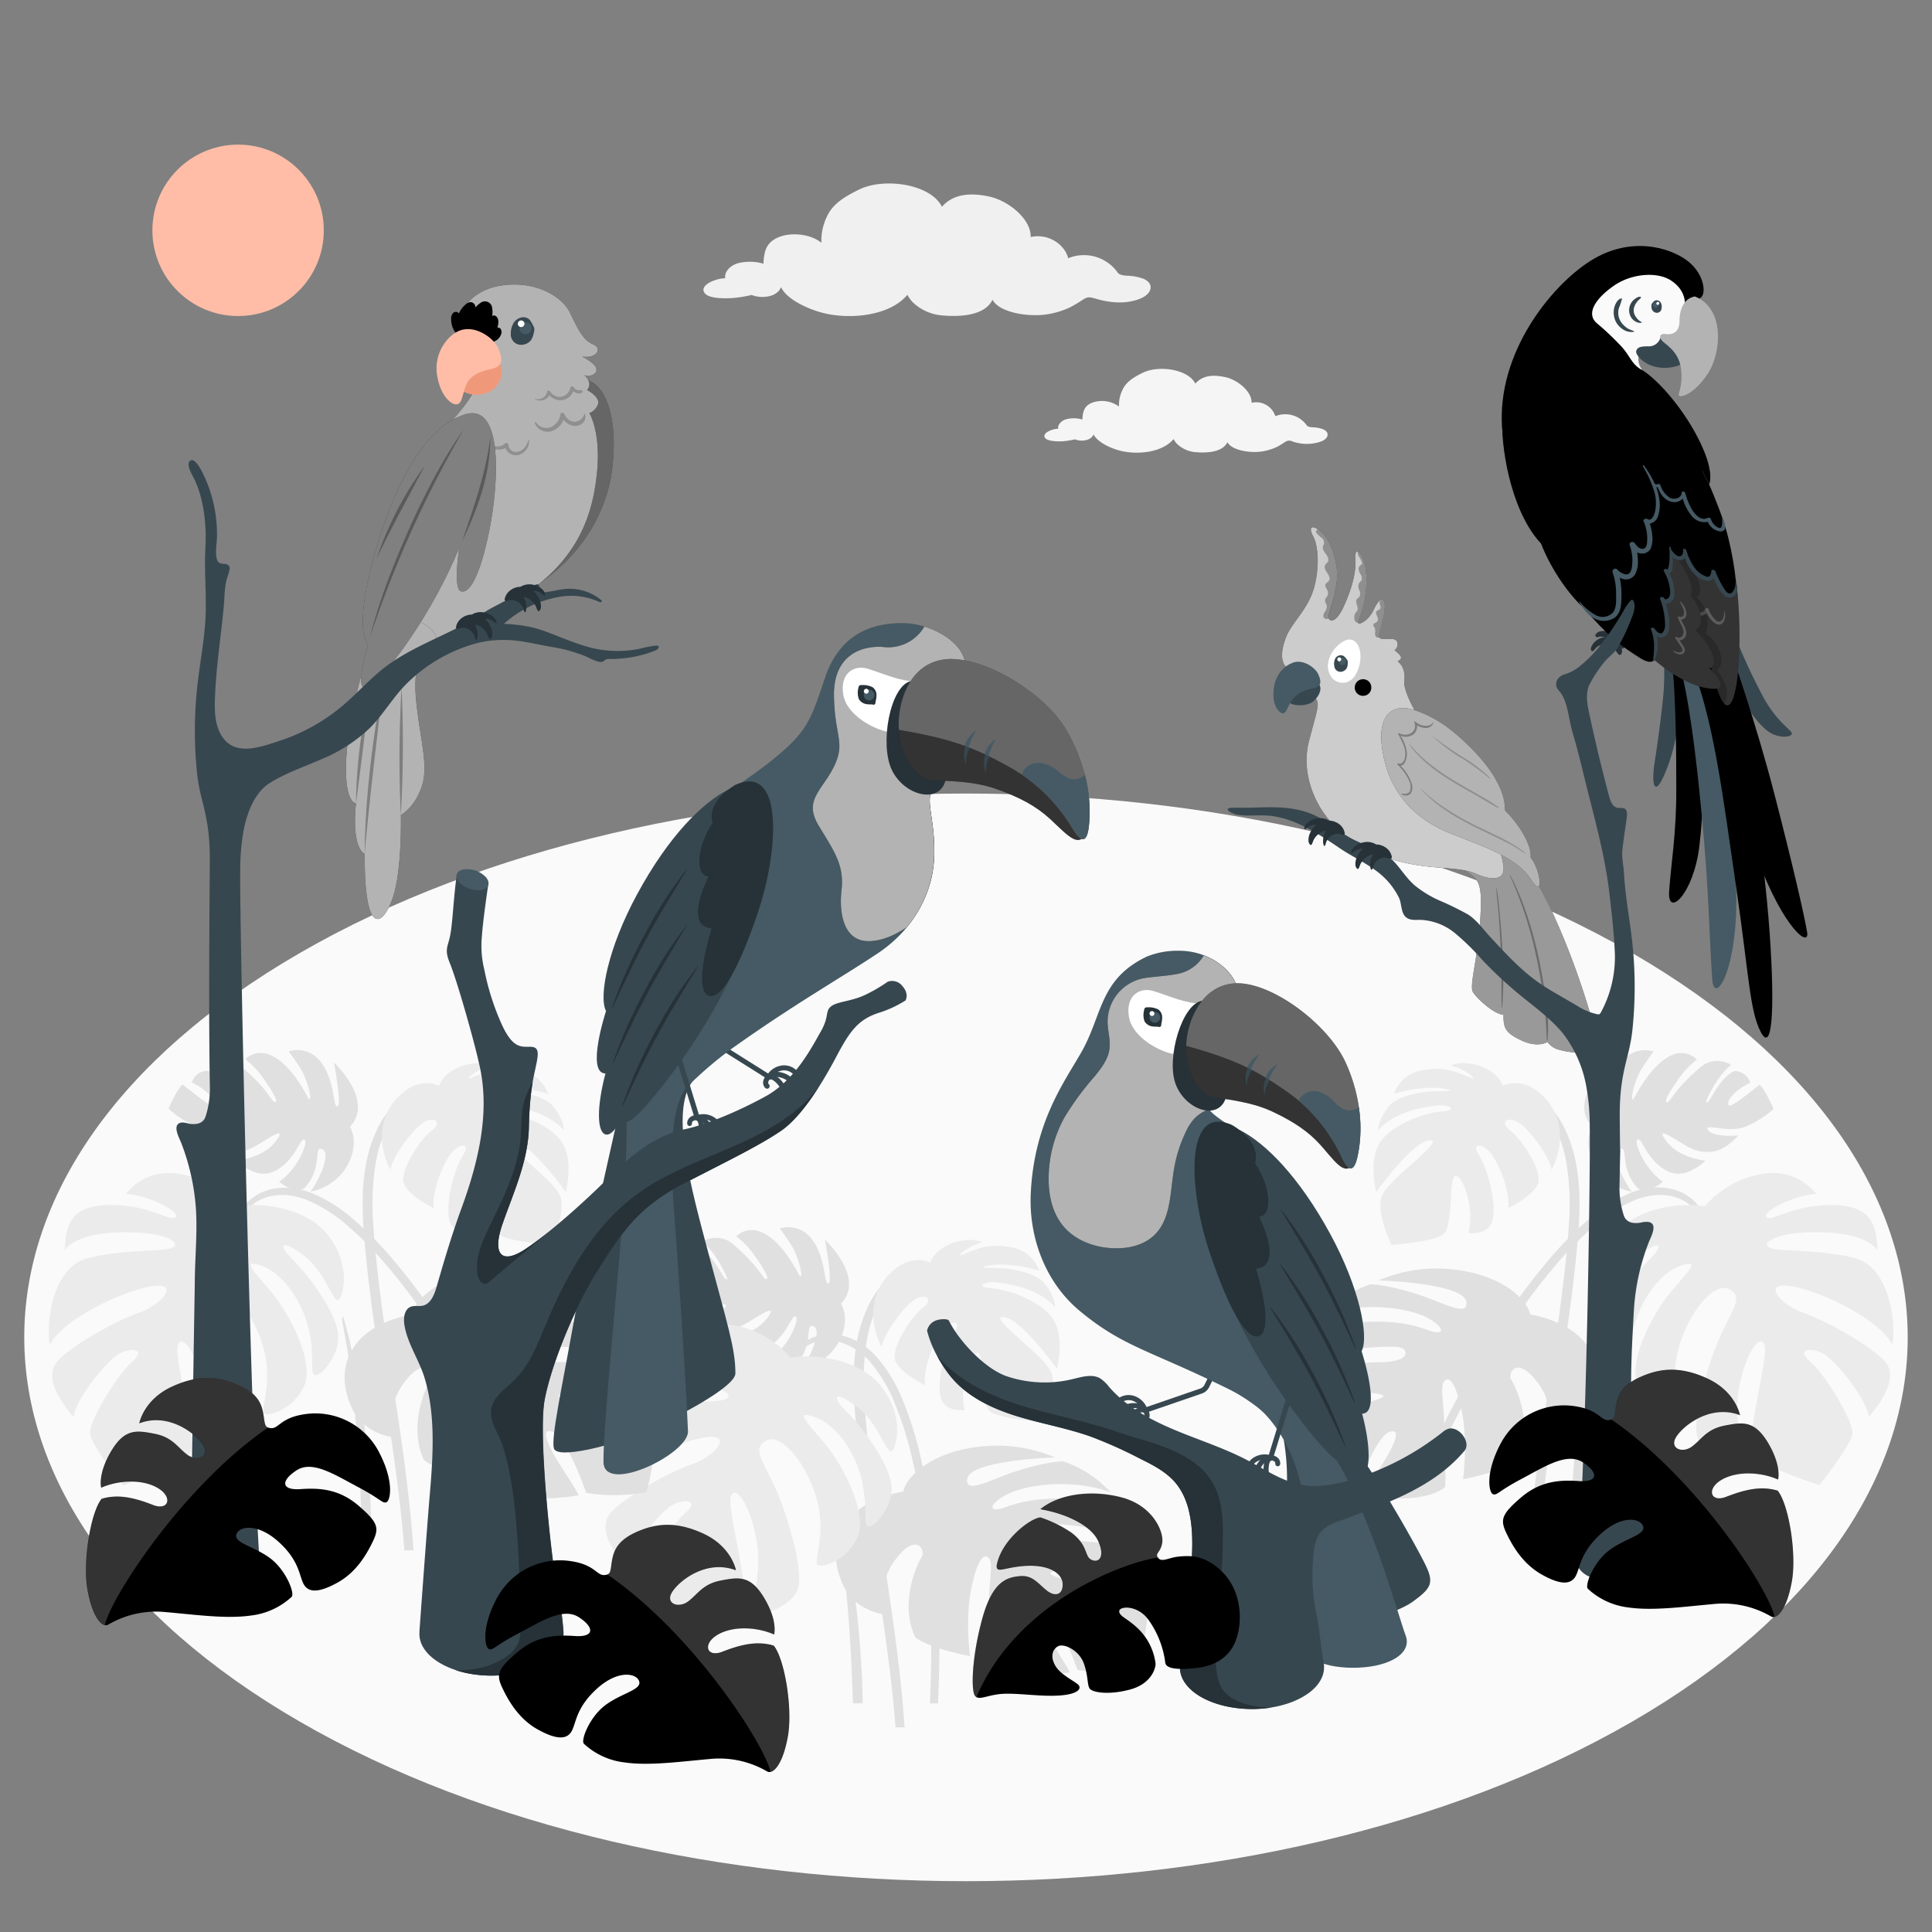 <svg xmlns="http://www.w3.org/2000/svg" viewBox="0 0 500 500"><rect x="0" y="0" width="500" height="500" fill="#808080" stroke="none"/><g id="freepik--Floor--inject-29"><path id="freepik--floor--inject-29" d="M77.66,246.6c-95.18,55-95.17,144,0,199s249.49,55,344.67,0,95.17-144,0-199S172.84,191.65,77.66,246.6Z" style="fill:#fafafa"></path></g><g id="freepik--Clouds--inject-29"><path id="freepik--Cloud--inject-29" d="M296,72.17a13.55,13.55,0,0,0-4.49-.82c-1.45-.12-1.91-.41-2.19-.72a10.71,10.71,0,0,0-12.87-3.8c-.86-3.49-5.07-6.51-9.71-5.49.16-4.52-5.61-9.39-10.8-10.49-5-1.06-9.32-.61-12.16,2.66-3-5.94-15-7.61-21.41-4.47-3.7,1.81-6.85,3.66-8.39,7.06a14.21,14.21,0,0,0-1.4,6.75C210,60.64,205,60,201.64,61.34c-3.62,1.4-3.89,4.13-4.07,6.9a12.68,12.68,0,0,0-6.59-.12c-2.28.68-3.59,2.47-3.28,3.91-1.8-.1-6.1,1.36-5.61,3.27.56,2.13,5.46,1.92,7.3,1.85a33.81,33.81,0,0,0,5.13-.81,7.73,7.73,0,0,0,2.67.51c3.12,0,4.45-1.36,4.95-2.52,1.52,3.21,7,5.66,10.79,6.64,7.22,1.85,17.45.72,21.9-4.68A8.09,8.09,0,0,0,237,78.91a12.49,12.49,0,0,0,6.69,2.71c3,.28,10.93.66,13.17-4.06,1.59,3.14,8.68,4.57,14.07,3.8a22.51,22.51,0,0,0,6-1.82,38.35,38.35,0,0,0,3.47-2.08c1.06-.64,1.54-.63,3-.21,3.7,1.12,8,1.58,11.77,0C298.16,76,298.79,73.46,296,72.17Z" style="fill:#f0f0f0"></path><path id="freepik--cloud--inject-29" d="M342.44,111.1a8.44,8.44,0,0,0-2.84-.52c-.92-.07-1.22-.26-1.39-.46a6.81,6.81,0,0,0-8.15-2.41,5.21,5.21,0,0,0-6.15-3.47c.1-2.87-3.56-5.95-6.85-6.65s-5.9-.38-7.7,1.69c-1.92-3.76-9.47-4.82-13.56-2.83-2.35,1.14-4.34,2.32-5.31,4.47a8.88,8.88,0,0,0-.89,4.28,7.54,7.54,0,0,0-6.9-1c-2.3.88-2.47,2.61-2.58,4.37a7.92,7.92,0,0,0-4.18-.07c-1.44.42-2.27,1.56-2.08,2.47-1.14-.06-3.86.86-3.55,2.07s3.46,1.22,4.62,1.17a20.42,20.42,0,0,0,3.25-.51,5,5,0,0,0,1.7.33c2,0,2.81-.87,3.13-1.6,1,2,4.41,3.58,6.84,4.2,4.57,1.17,11,.46,13.87-3a5.08,5.08,0,0,0,1.36,1.66,7.94,7.94,0,0,0,4.24,1.72c1.87.17,6.92.41,8.34-2.58,1,2,5.5,2.9,8.91,2.41a14.05,14.05,0,0,0,3.83-1.15c.89-.43,1.4-.85,2.2-1.32a1.81,1.81,0,0,1,1.87-.13,11.11,11.11,0,0,0,7.46,0C343.83,113.51,344.23,111.91,342.44,111.1Z" style="fill:#f5f5f5"></path></g><g id="freepik--Sun--inject-29"><circle id="freepik--sun--inject-29" cx="61.62" cy="59.61" r="22.18" style="fill:#ffbda7"></circle></g><g id="freepik--plants-2--inject-29"><g id="freepik--Leaves--inject-29"><path d="M217.67,337.41c3.09,5.59-1.22,15.1-10.21,16.81,2.81-4,5.28-10.1,3-11s.35,4.9-4.67,10.22c0,0-2.7,1.28-6.42-1.77,5.58-3.88,8.1-12,6.13-10.85-.8.45-2.18,4.47-5.54,7s-6.68,2.66-11.62-1.56c3-.48,7.31-1.63,9.81-4.66,1.78-2.17,2.33-3.57-1.77-1.07s-5.42,3.56-9.3,3.39-7.22-4.24-7.22-4.24,6.34.65,7.81-1.38-5.25.95-9.64-.88a25.8,25.8,0,0,1-7.3-4.65s2.12-5,3.62-6.26c3.29,2.51,7.4,6,8,5.29s-.68-3.39-5.58-5.84a4.25,4.25,0,0,1,4-3s2.52.39,6.21,7c.77,1.38,2.51,2.63-.52-2.69-2.51-4.43-4.77-5.88-4.77-5.88a6.71,6.71,0,0,1,8.31.86c7.17,6.15,7.43,9.18,8.48,8.74.39-.16-.16-1.74-2.85-5.57a23,23,0,0,0-5.05-5.44s3.12-3.57,8.15-.19,8,10.39,8.34,10.52c.91.33-.43-5.25-2.41-8.28-1.85-2.81-2.87-4.1-2.87-4.1a7.47,7.47,0,0,1,8.41,2.92c3.61,4.74,3,11.66,4.19,11.33s-.9-11.33-.9-11.33S224.07,330.6,217.67,337.41Z" style="fill:#e0e0e0"></path><path d="M225,352.24a39.55,39.55,0,0,1,6.91,11.8,89.84,89.84,0,0,1,4.26,13.89c4.56,19.61,5.32,39.85,4.61,59.91,0,1-.09,2-.14,3h2.14c0-.23,0-.46,0-.7a312.83,312.83,0,0,0-.1-31.53,182.93,182.93,0,0,0-4.32-31.08,91.92,91.92,0,0,0-4.55-14.7,38.87,38.87,0,0,0-7.23-12c-3.48-3.65-8.38-6.18-13.53-5.42-5.34.78-8.49,5-11.37,9.11-.1.14.07.57.23.37,2.72-3.51,6.32-7.45,11-7.94S222,349,225,352.24Z" style="fill:#e0e0e0"></path><path d="M230.86,437.35c.35,3.23.65,6.45.89,9.69h2.35c-.08-1.26-.17-2.52-.27-3.77-.88-10.93-2.39-21.79-4-32.63s-3.32-21.59-4.62-32.44c-.63-5.26-1.21-10.54-1.51-15.82a67.36,67.36,0,0,1,.55-15c.82-4.94,2.51-10.31,6-14,3.32-3.5,9.72-5.09,13-.65,0,0,.07-.05,0-.07-2.06-3.78-7.39-4.7-11.06-2.94-4.3,2.06-6.9,6.45-8.55,10.74-3.8,9.9-2.83,20.84-1.8,31.16C224.15,393.61,228.47,415.35,230.86,437.35Z" style="fill:#e0e0e0"></path><path d="M219.75,420.57c.48,6.75.76,13.5,1,20.25h2.5c0-.52,0-1.05,0-1.57A259.52,259.52,0,0,0,220.26,406c-.51-3.11-1.2-6.2-1.84-9.29a87.57,87.57,0,0,0-2.43-9.86c-.11-.3-.4-.15-.37.13.35,2.8,1,5.57,1.42,8.36s.81,5.68,1.12,8.54C218.77,409.41,219.35,415,219.75,420.57Z" style="fill:#e0e0e0"></path><path d="M233.75,386c1.1-4.75,9.37-11.64,23.95-11.87A38.36,38.36,0,0,1,273,377.17c-9.48.41-22,1.9-22.66,5.47s4.21,1.28,8.72-.47c9.81-3.81,16-4,16-4a28.63,28.63,0,0,1,12.32,8c-10.33-3.67-22.15-1.9-26.93.67s-4.63,4.73-.59,3.34,11.9-4.44,32.29,0c0,0,4.22,2.77,5.85,11.2-3.81-3.21-9.25-4.52-14-5.49a63.93,63.93,0,0,0-14.78-1.54c-.87,0-2.63.15-3.08,1.08s.52,1.86,1.34,2.17a16.27,16.27,0,0,0,5.37.76c2.38,0,4.78.27,7.14.5a70.06,70.06,0,0,1,11.71,1.71c2.08.58,6.37,6,6.14,12.06-5.07-.91-15.75-7-23.2-6.23s1.39,2.16,7.58,4.39c5.33,1.91,15,6.11,15,6.11S295.94,427,294.41,432a45.94,45.94,0,0,1-15.57.18s-5-14.45-8.69-15.78-.79,4.42,2.5,9.45,4.25,6.95,4.25,6.95-15,2.82-21.21-2.16c-.21-3.08.17-11.1.25-16.43.07-5.61,1.32-10.31-.38-11.28s-3.34,3.52-4.34,9c-1.4,7.68-.18,16.67-.18,16.67s-10.57-1.93-14.21-4.93c-4.19-9,.67-19.22,1.73-20.76s-1.25-6.46-6.51.31a15.64,15.64,0,0,0-2.78,14.66s-7.69-.71-10.9-7.3C213.2,400,217.52,389.07,233.75,386Z" style="fill:#e0e0e0"></path><path d="M204.57,351.35c7.26-1.12,17.53.73,22.8,6.66s5.54,13.08,4,16.75-3.35-5.63-8.88-10.11-8.19-4.15-3.5.56,10.8,13.3,11.66,18.77-4.31,11.5-5.93,11.06.34-6-2.2-13.93-7.78-13.2-11.91-14.47-3.08.1,2.34,6.34,11.63,18.84,9,24.78-8.63,7.88-10.21,7.32,2.43-8-.55-17.7-9.43-16.61-13-14.53-.93,4.77,2.35,12,7.56,21.75,5.93,26.37-10.31,7.63-11.58,6.17,2.78-9.28.78-19.46-6.17-14.19-6.62-10,5,23.95,3.33,27.26S175,423.54,175,423.54s-8.07-10.23-8.52-13.28,6.92-15.28,10.95-18.76-1-3.83-4.21-1.48-10.41,11.22-11,15.84c-4-4.74-7.64-10.73-4-14.57s14.51-10.17,20.87-12.36,11.1-8.4,2.66-6.81-23.08,9.24-25.66,15.13c-1-5.31.49-20.11,9.72-22.49s18.86-1.62,21.74-2.58-.79-3.53-7.75-4-16.24,0-19.87,4.47c.27-5.8,1.06-11.62,11.74-11.66s15.23,4.36,16.91,3.18-6.63-5.67-12.84-6.07c4.3-5,9.53-6.21,15.34-4.88A24.56,24.56,0,0,1,204.57,351.35Z" style="fill:#ebebeb"></path><path d="M240.71,326.76c2.09-5.17,9.86-6.91,13.55-5.25-4,1-7.35,4.13-5.12,3.17,4.69-2,7.62-2.92,13-1.8a9.2,9.2,0,0,1,6.81,6,32.65,32.65,0,0,0-11.05-1.58c-1.79.09-6.53.82-.7.86,9.17.06,12.58,3.38,12.58,3.38s3.06,3.13,3.29,6.71c-4.76-5.18-12.56-6.07-15.46-6.38s-5.54,1.19-.77,1.57,13.46,3.75,16.07,8.56.62,12.22.62,12.22S262.91,339.33,258.89,341c-.09,2.25,11.23,9.85,13.12,14.06S269.6,368,269.6,368s-10.54-.81-13.25-2.61-1.59-13.32-3-15.07-5.44,7-3.69,14.6c0,0-5.29.72-6.24-3.45s1.09-12.72,3.51-16.56-1.38-3.07-3.38-.14-4.68,9.39-4.14,13.72c0,0-6.07-2.88-7.63-6.14s4.25-11.84,7.16-14,.35-3.93-2.56-1.8-7.68,8.69-8.2,12.05c-3.1-5.93-3.32-13.44,2-18.85C235.78,324,240.71,326.76,240.71,326.76Z" style="fill:#ebebeb"></path></g><g id="freepik--leaves--inject-29"><path d="M412.07,291.6c-3.09,5.59,1.22,15.1,10.21,16.8-2.81-3.94-5.28-10.1-3-11s-.35,4.9,4.67,10.22c0,0,2.7,1.28,6.42-1.78-5.58-3.88-8.1-12-6.13-10.85.8.45,2.19,4.47,5.54,7s6.68,2.65,11.62-1.57c-3-.48-7.31-1.63-9.8-4.66-1.79-2.17-2.34-3.57,1.77-1.06s5.41,3.56,9.29,3.39,7.22-4.25,7.22-4.25-6.34.65-7.81-1.37,5.25.94,9.64-.89A25.8,25.8,0,0,0,459,287s-2.12-5-3.62-6.26c-3.29,2.52-7.4,6-8,5.3s.68-3.39,5.58-5.85a4.25,4.25,0,0,0-4-3s-2.52.39-6.21,7c-.77,1.39-2.51,2.64.52-2.69,2.51-4.43,4.77-5.88,4.77-5.88a6.72,6.72,0,0,0-8.31.87c-7.17,6.15-7.43,9.18-8.48,8.73-.39-.16.16-1.73,2.85-5.56a23.24,23.24,0,0,1,5.05-5.45S436,270.57,431,274s-8,10.39-8.34,10.51c-.91.33.43-5.25,2.42-8.27,1.84-2.81,2.86-4.1,2.86-4.1a7.47,7.47,0,0,0-8.41,2.92c-3.61,4.74-3,11.66-4.19,11.32s.9-11.33.9-11.33S405.67,284.78,412.07,291.6Z" style="fill:#e0e0e0"></path><path d="M442.61,323.19c-.83-4.32-2.22-9.42-6.15-12s-8.87-2.3-13-.75a39.1,39.1,0,0,0-11.41,7.3,90.53,90.53,0,0,0-10,10.34c-12.85,15.26-22.64,32.78-31,50.8-.66,1.41-1.29,2.83-1.94,4.24l-1.87-1c.33-.73.64-1.47,1-2.19a311,311,0,0,1,14.27-27.79,181.89,181.89,0,0,1,17.81-25.49,92.14,92.14,0,0,1,10.63-10.92,38.35,38.35,0,0,1,11.77-7.31c4.71-1.66,10.18-1.69,14.39,1.3S442.31,318,443,323C443,323.14,442.66,323.44,442.61,323.19Z" style="fill:#e0e0e0"></path><path d="M398.88,391.54q-.53,4.83-.89,9.68h-2.35c.08-1.26.17-2.51.27-3.77.88-10.92,2.39-21.79,4-32.62s3.32-21.6,4.62-32.45c.63-5.26,1.21-10.53,1.51-15.82a67.4,67.4,0,0,0-.55-15c-.82-4.94-2.51-10.3-6-14-3.32-3.5-9.72-5.09-13-.64,0,0-.07-.05-.05-.08,2.06-3.78,7.39-4.7,11.06-2.93,4.3,2.06,6.9,6.45,8.55,10.73,3.8,9.91,2.83,20.84,1.8,31.17C405.59,347.79,401.27,369.53,398.88,391.54Z" style="fill:#e0e0e0"></path><path d="M411.58,358c-.61,5.56-1.19,11.14-1.59,16.72-.52,7.33-.82,14.65-1,22h-2.5l.09-3.29a259.36,259.36,0,0,1,2.92-33.28c.51-3.12,1.2-6.21,1.84-9.3a89.61,89.61,0,0,1,2.43-9.85c.11-.31.4-.16.37.12-.35,2.8-1,5.57-1.42,8.36S411.89,355.17,411.58,358Z" style="fill:#e0e0e0"></path><path d="M396,340.16c-1.09-4.76-9.37-11.64-23.95-11.88a38.37,38.37,0,0,0-15.25,3.08c9.48.4,22,1.9,22.66,5.47s-4.21,1.28-8.72-.47c-9.81-3.81-16-4-16-4a28.54,28.54,0,0,0-12.32,8c10.32-3.67,22.14-1.9,26.92.66s4.63,4.74.59,3.34-11.9-4.43-32.29,0c0,0-4.22,2.78-5.85,11.21,3.81-3.22,9.25-4.53,14-5.5a63.38,63.38,0,0,1,14.78-1.53c.87,0,2.63.14,3.08,1.08s-.52,1.86-1.34,2.16a16.28,16.28,0,0,1-5.37.77c-2.38,0-4.78.26-7.14.5a69,69,0,0,0-11.71,1.71c-2.08.57-6.37,6-6.14,12,5.07-.9,15.75-7,23.2-6.23s-1.38,2.16-7.58,4.39c-5.33,1.91-15,6.11-15,6.11s1.19,10.15,2.71,15.19a46.23,46.23,0,0,0,15.57.18s5-14.46,8.69-15.79.79,4.42-2.5,9.45-4.25,6.95-4.25,6.95,15,2.83,21.21-2.16c.21-3.08-.17-11.09-.25-16.42-.07-5.61-1.32-10.31.38-11.29s3.34,3.52,4.34,9c1.4,7.68.18,16.67.18,16.67s10.57-1.93,14.21-4.93c4.19-9-.67-19.22-1.73-20.76s1.25-6.46,6.51.31a15.64,15.64,0,0,1,2.78,14.66s7.69-.71,10.9-7.29C416.54,354.22,412.22,343.26,396,340.16Z" style="fill:#e0e0e0"></path><path d="M441.24,312.18c-7.26-1.12-17.53.73-22.8,6.66s-5.54,13.09-4,16.75,3.35-5.63,8.88-10.11,8.18-4.14,3.49.56S416,339.35,415.17,344.81s4.31,11.5,5.93,11.06-.34-6,2.2-13.93,7.78-13.19,11.91-14.47,3.08.11-2.34,6.34-11.63,18.84-9,24.78,8.63,7.88,10.21,7.32-2.43-8,.55-17.7,9.43-16.6,13-14.53.92,4.78-2.36,12-7.55,21.76-5.92,26.37,10.31,7.63,11.58,6.18-2.78-9.29-.78-19.46,6.17-14.19,6.62-10-5,23.94-3.33,27.25,17.43,8.35,17.43,8.35,8.07-10.23,8.52-13.27-6.92-15.29-10.95-18.76,1-3.84,4.2-1.49,10.42,11.22,11,15.84c4.06-4.74,7.65-10.73,4-14.57S473.09,342,466.73,339.76s-11.1-8.4-2.66-6.81,23.08,9.24,25.66,15.13c1-5.3-.49-20.1-9.72-22.48S461.15,324,458.27,323s.79-3.53,7.75-3.95,16.24-.05,19.87,4.46c-.27-5.8-1.06-11.62-11.74-11.65s-15.23,4.36-16.91,3.18,6.63-5.68,12.84-6.08c-4.3-5-9.53-6.21-15.34-4.87A24.6,24.6,0,0,0,441.24,312.18Z" style="fill:#ebebeb"></path><path d="M389,281c-2.09-5.17-9.86-6.91-13.55-5.26,4,1,7.35,4.14,5.12,3.17-4.69-2-7.62-2.92-13-1.8a9.2,9.2,0,0,0-6.81,6,33,33,0,0,1,11.05-1.58c1.79.1,6.53.83.71.86-9.18.06-12.59,3.38-12.59,3.38s-3.06,3.13-3.29,6.71c4.76-5.17,12.57-6.06,15.46-6.37s5.54,1.18.77,1.57-13.46,3.75-16.07,8.55-.62,12.23-.62,12.23,10.65-14.9,14.66-13.19c.09,2.25-11.23,9.85-13.12,14.06s2.41,12.86,2.41,12.86,10.54-.82,13.25-2.62,1.59-13.31,3-15.06,5.44,7,3.69,14.59c0,0,5.29.72,6.24-3.45s-1.09-12.72-3.5-16.56,1.37-3.06,3.37-.14,4.68,9.4,4.14,13.72c0,0,6.07-2.88,7.63-6.14s-4.25-11.84-7.16-14-.35-3.93,2.56-1.79,7.68,8.69,8.2,12c3.1-5.93,3.32-13.44-2-18.85C394,278.19,389,281,389,281Z" style="fill:#ebebeb"></path></g><g id="freepik--leaves--inject-29"><path d="M90.56,291.6c3.08,5.59-1.22,15.1-10.22,16.8,2.82-3.94,5.29-10.1,3-11s.35,4.9-4.67,10.22c0,0-2.69,1.28-6.42-1.78,5.59-3.88,8.11-12,6.13-10.85-.79.45-2.18,4.47-5.53,7s-6.68,2.65-11.63-1.57c3-.48,7.32-1.63,9.81-4.66,1.79-2.17,2.34-3.57-1.77-1.06s-5.42,3.56-9.29,3.39-7.22-4.25-7.22-4.25,6.34.65,7.8-1.37-5.25.94-9.64-.89a26,26,0,0,1-7.3-4.65s2.13-5,3.63-6.26c3.29,2.52,7.39,6,8,5.3s-.68-3.39-5.58-5.85a4.25,4.25,0,0,1,4-3s2.51.39,6.2,7c.78,1.39,2.51,2.64-.51-2.69-2.52-4.43-4.78-5.88-4.78-5.88a6.73,6.73,0,0,1,8.32.87c7.17,6.15,7.42,9.18,8.47,8.73.4-.16-.15-1.73-2.85-5.56a23.1,23.1,0,0,0-5-5.45s3.12-3.57,8.15-.18,8,10.39,8.33,10.51c.91.33-.43-5.25-2.41-8.27-1.84-2.81-2.87-4.1-2.87-4.1A7.47,7.47,0,0,1,83.13,275c3.62,4.74,3,11.66,4.2,11.32s-.9-11.33-.9-11.33S97,284.78,90.56,291.6Z" style="fill:#e0e0e0"></path><path d="M60,323.19c.83-4.32,2.23-9.42,6.15-12s8.87-2.3,13-.75a38.92,38.92,0,0,1,11.4,7.3,89.78,89.78,0,0,1,10,10.34c12.85,15.26,22.63,32.78,31,50.8.65,1.41,1.29,2.83,1.93,4.24l1.88-1c-.33-.73-.65-1.47-1-2.19a311.12,311.12,0,0,0-14.28-27.79,181.82,181.82,0,0,0-17.8-25.49,93.73,93.73,0,0,0-10.63-10.92A38.52,38.52,0,0,0,80,308.51c-4.71-1.66-10.18-1.69-14.38,1.3-4.36,3.1-5.26,8.21-5.93,13.15C59.62,323.14,60,323.44,60,323.19Z" style="fill:#e0e0e0"></path><path d="M103.75,391.54c.35,3.22.64,6.45.89,9.68H107c-.09-1.26-.18-2.51-.28-3.77-.88-10.92-2.38-21.79-4-32.62s-3.33-21.6-4.63-32.45c-.62-5.26-1.2-10.53-1.51-15.82a68,68,0,0,1,.55-15c.82-4.94,2.52-10.3,6-14,3.32-3.5,9.72-5.09,13-.64,0,0,.07-.05.06-.08-2.07-3.78-7.39-4.7-11.07-2.93-4.29,2.06-6.9,6.45-8.54,10.73-3.81,9.91-2.83,20.84-1.8,31.17C97,347.79,101.36,369.53,103.75,391.54Z" style="fill:#e0e0e0"></path><path d="M91.05,358c.61,5.56,1.19,11.14,1.59,16.72.52,7.33.81,14.65,1,22h2.5c0-1.09-.07-2.19-.1-3.29a259.35,259.35,0,0,0-2.91-33.28c-.51-3.12-1.2-6.21-1.84-9.3A87.44,87.44,0,0,0,88.87,341c-.1-.31-.4-.16-.36.12.34,2.8,1,5.57,1.42,8.36S90.73,355.17,91.05,358Z" style="fill:#e0e0e0"></path><path d="M106.64,340.16c1.09-4.76,9.36-11.64,23.94-11.88a38.42,38.42,0,0,1,15.26,3.08c-9.49.4-22,1.9-22.67,5.47s4.21,1.28,8.72-.47c9.81-3.81,16-4,16-4a28.6,28.6,0,0,1,12.32,8c-10.33-3.67-22.15-1.9-26.92.66s-4.64,4.74-.6,3.34,11.91-4.43,32.3,0c0,0,4.21,2.78,5.84,11.21-3.81-3.22-9.25-4.53-14-5.5A63.24,63.24,0,0,0,142,348.5c-.88,0-2.63.14-3.08,1.08s.52,1.86,1.33,2.16a16.3,16.3,0,0,0,5.38.77c2.37,0,4.77.26,7.14.5a68.78,68.78,0,0,1,11.7,1.71c2.08.57,6.38,6,6.15,12-5.07-.9-15.75-7-23.21-6.23s1.39,2.16,7.58,4.39c5.34,1.91,15,6.11,15,6.11s-1.18,10.15-2.71,15.19a46.18,46.18,0,0,1-15.56.18s-5-14.46-8.69-15.79-.79,4.42,2.49,9.45,4.26,6.95,4.26,6.95-15,2.83-21.21-2.16c-.22-3.08.17-11.09.24-16.42.08-5.61,1.33-10.31-.38-11.29s-3.34,3.52-4.34,9c-1.4,7.68-.17,16.67-.17,16.67s-10.57-1.93-14.22-4.93c-4.18-9,.68-19.22,1.74-20.76s-1.25-6.46-6.52.31a15.62,15.62,0,0,0-2.77,14.66s-7.7-.71-10.91-7.29C86.09,354.22,90.4,343.26,106.64,340.16Z" style="fill:#e0e0e0"></path><path d="M61.39,312.18c7.25-1.12,17.52.73,22.8,6.66s5.53,13.09,4,16.75S84.83,330,79.3,325.48s-8.19-4.14-3.5.56,10.8,13.31,11.66,18.77-4.32,11.5-5.94,11.06.34-6-2.19-13.93-7.79-13.19-11.91-14.47-3.09.11,2.33,6.34,11.64,18.84,9,24.78-8.62,7.88-10.2,7.32,2.42-8-.55-17.7-9.44-16.6-13-14.53-.92,4.78,2.36,12,7.56,21.76,5.93,26.37S53,379.71,51.77,378.26s2.77-9.29.78-19.46-6.17-14.19-6.62-10,5,23.94,3.33,27.25-17.43,8.35-17.43,8.35-8.07-10.23-8.52-13.27,6.92-15.29,10.94-18.76-1-3.84-4.2-1.49-10.42,11.22-11,15.84C15,362,11.38,356,15,352.12S29.53,342,35.9,339.76,47,331.36,38.56,333s-23.08,9.24-25.67,15.13c-1-5.3.5-20.1,9.72-22.48S41.47,324,44.35,323s-.78-3.53-7.74-3.95-16.25-.05-19.87,4.46c.27-5.8,1.05-11.62,11.74-11.65s15.22,4.36,16.91,3.18-6.63-5.68-12.84-6.08c4.29-5,9.53-6.21,15.34-4.87A24.64,24.64,0,0,1,61.39,312.18Z" style="fill:#ebebeb"></path><path d="M113.6,281c2.09-5.17,9.86-6.91,13.54-5.26-4,1-7.35,4.14-5.12,3.17,4.69-2,7.62-2.92,13-1.8a9.2,9.2,0,0,1,6.82,6,33,33,0,0,0-11.05-1.58c-1.8.1-6.54.83-.71.86,9.18.06,12.58,3.38,12.58,3.38s3.07,3.13,3.29,6.71c-4.76-5.17-12.56-6.06-15.46-6.37s-5.54,1.18-.77,1.57,13.46,3.75,16.08,8.55.61,12.23.61,12.23-10.64-14.9-14.65-13.19c-.1,2.25,11.23,9.85,13.12,14.06s-2.42,12.86-2.42,12.86-10.54-.82-13.25-2.62-1.58-13.31-3-15.06-5.45,7-3.7,14.59c0,0-5.28.72-6.24-3.45s1.1-12.72,3.51-16.56-1.38-3.06-3.37-.14-4.68,9.4-4.14,13.72c0,0-6.08-2.88-7.63-6.14s4.25-11.84,7.15-14,.35-3.93-2.55-1.79-7.69,8.69-8.2,12c-3.1-5.93-3.33-13.44,2-18.85C108.66,278.19,113.6,281,113.6,281Z" style="fill:#ebebeb"></path></g></g><g id="freepik--bird-5--inject-29"><g id="freepik--Macaw--inject-29"><path d="M419.75,168.09l-.06-.27a.82.82,0,0,0,.89-.42,1.21,1.21,0,0,0,0-1,3.41,3.41,0,0,0-1.3-1.72,6.28,6.28,0,0,0-5.13-1.29,1.76,1.76,0,0,0-1.28,1c-.1.38.46.61.74.5.1,0,.19-.09.29-.12a2,2,0,0,1,.6,0,5.27,5.27,0,0,1,.58.07l.07,0,.15,0,.15.05a4.26,4.26,0,0,0-2.11.72,4.38,4.38,0,0,0-1.23,1.27,2.9,2.9,0,0,0-.31.67.84.84,0,0,0,0,.77.36.36,0,0,0,.51.15c.33-.22.52-.62.82-.89a4,4,0,0,1,1.16-.68,3,3,0,0,1,1.68-.15c1.32.29,1.9,1.31,2.66,2.32.17.23.41.48.68.41a.52.52,0,0,0,.32-.28A1.68,1.68,0,0,0,419.75,168.09Z" style="fill:#263238"></path><path d="M434.39,170.64l-3.89-1.44a64.84,64.84,0,0,1-.23,12.66c-.55,5.15-1.21,9.92-2.12,15.9-.71,4.72-.12,8.72,2.42,3.1C436.16,188.48,434.39,175.9,434.39,170.64Z" style="fill:#37474f"></path><path d="M432.56,169.75c1.27,10.43,1.26,27.07,1.26,35,0,11.21-1.35,18.74-1.85,25.95-.48,6.92,6.32.75,7.82-11.72,2.37-19.65.12-39.09-2.22-47.67Z" style=""></path><path d="M432.56,169.75c1.27,10.43,1.26,27.07,1.26,35,0,11.21-1.35,18.74-1.85,25.95-.48,6.92,6.32.75,7.82-11.72,2.37-19.65.12-39.09-2.22-47.67Z" style="opacity:0.1"></path><path d="M448.54,172.72l1.38-5.88a153.65,153.65,0,0,0,6.6,13.9c3,5.29,5.74,7.22,7,8.63s-3.41,2.21-6.54-.57S450.81,182,448.54,172.72Z" style="fill:#37474f"></path><path d="M434.39,170.64c2.64,9.72,4.43,23.56,6,40.15,2,20.75,1.92,31.46,2.74,42.72.52,7.13,7.11-3,6.14-24.87s-9-56.81-9-56.81Z" style="fill:#455a64"></path><path d="M446.88,172.59l1.66-2.32s6,17.23,10.64,35.12,7.85,31.8,8.5,35.9-6.05-1-12.76-18.82S446.88,172.59,446.88,172.59Z" style=""></path><path d="M446.88,172.59l1.66-2.32s6,17.23,10.64,35.12,7.85,31.8,8.5,35.9-6.05-1-12.76-18.82S446.88,172.59,446.88,172.59Z" style="opacity:0.2"></path><path d="M437.58,171.83c5.84,13.72,8.41,34.89,11.73,57.7s3.52,32.2,6.39,37.58,3.7-4.95,2.31-25.33c-1.54-22.53-7.1-58-11.13-69.19Z" style=""></path><path d="M439.73,77.25c2.07-.52,1.58-6.28-3.06-9.78s-14.75-6.44-25,0-24.39,23.93-22.92,43.44L425.51,121s3.21-9.15-.33-25.14c-1.84-1.32-2.62-3.45-2.62-6.27S438.29,83.25,439.73,77.25Z" style=""></path><path d="M425.18,95.9c-1.2-1.2-1.7-3.65-.44-4.72a11.19,11.19,0,0,0,8.48-3.45c3.46-3.84,2.82-9.17,2.82-9.17s.3-3.46-3.63-6c-3.58-2.29-10.19-1.82-14.84,1.45s-7.23,7.19-4.28,9.66a69.48,69.48,0,0,1,5.6,5.24C422.1,92.06,421.91,94.14,425.18,95.9Z" style="fill:#fafafa"></path><path d="M429.71,87.45a3.15,3.15,0,0,1-3.26,2.18c-1.63,0-2.74.14-3,1.25s2.83,4.64,8,4.3,5.23-3.1,5.23-3.1S432.79,87.45,429.71,87.45Z" style="fill:#37474f"></path><path d="M438.65,76.73c-2.29.4-3.95,2.4-4,6.34,0,3.28-2.22,3.59-3.61,3.39s-1.79.6-1,1.6,4.39,2.69,5,7.28-.9,6.67-.5,7.07,3.59-.1,7.28-5.48S446.52,79.92,438.65,76.73Z" style="fill:#e0e0e0"></path><path d="M438.65,76.73c-2.29.4-3.95,2.4-4,6.34,0,3.28-2.22,3.59-3.61,3.39s-1.79.6-1,1.6,4.39,2.69,5,7.28-.9,6.67-.5,7.07,3.59-.1,7.28-5.48S446.52,79.92,438.65,76.73Z" style="opacity:0.2"></path><path d="M424.87,83.36a3.57,3.57,0,0,1-.91-.62,5.6,5.6,0,0,1-.77-1,2.86,2.86,0,0,1-.38-1.74,3.8,3.8,0,0,1,.66-1.61,3.53,3.53,0,0,1,.68-.81,1.68,1.68,0,0,0,.52-.54c0-.07,0-.22-.08-.24a1.76,1.76,0,0,0-1.23.4,4,4,0,0,0-1,.88,3.79,3.79,0,0,0-.75,2.23,3.55,3.55,0,0,0,.73,2.12,3,3,0,0,0,1.16.89,2,2,0,0,0,1.35.19S424.9,83.38,424.87,83.36Z" style="fill:#37474f"></path><path d="M422.83,85.66a9,9,0,0,1-1.57-.65,6.41,6.41,0,0,1-1.14-.94,4.58,4.58,0,0,1-1.17-2,4.63,4.63,0,0,1,0-2.28,16.25,16.25,0,0,0,.81-2.41s0-.14-.09-.14c-.49,0-1,.49-1.23.86a4.7,4.7,0,0,0-.66,1.48,5.32,5.32,0,0,0,.12,3A4.88,4.88,0,0,0,419.68,85a4,4,0,0,0,3.17.87C422.94,85.86,422.9,85.69,422.83,85.66Z" style="fill:#37474f"></path><path d="M428.13,77.9a1.2,1.2,0,0,1,1.78.66,2.37,2.37,0,0,1,.09,1.32,1.2,1.2,0,0,1-1.44,1.05,1.47,1.47,0,0,1-1-.75,2.21,2.21,0,0,1-.15-1,.86.86,0,0,1,.07-.55.61.61,0,0,1,.12-.16A3.21,3.21,0,0,1,428.13,77.9Z" style="fill:#37474f"></path><path d="M427.76,78.79a.7.7,0,1,0,.82-.55A.7.7,0,0,0,427.76,78.79Z" style="fill:#455a64"></path><path d="M428.67,78.44a.37.37,0,0,0,.3.45.38.38,0,0,0,.45-.3.39.39,0,0,0-.3-.46A.39.39,0,0,0,428.67,78.44Z" style="fill:#fff"></path><path d="M449.21,149.78c1.58,10.4,1.34,29.36-1.48,32.42s-6-14.68-6-14.68-1.71,1.71-5.13-.37-6.17-10-7.53-29.32C429.08,137.83,443.23,140.71,449.21,149.78Z" style=""></path><path d="M449.21,149.78c1.58,10.4,1.34,29.36-1.48,32.42s-6-14.68-6-14.68-1.71,1.71-5.13-.37-6.17-10-7.53-29.32C429.08,137.83,443.23,140.71,449.21,149.78Z" style="fill:#fff;opacity:0.2"></path><path d="M429.08,137.83s14.15,2.88,20.13,11.95" style="fill:#fff;opacity:0.2"></path><path d="M425.85,123.28c.3,5.33,2.58,14.45,5.06,18.48s5.08,3.11,5.18.94c2.48,7.25,7.14,9.32,7,5.49,2.69,5.69,5.18,7.24,6,5.07s-1.45-14.45-3.21-18.57S432.69,121.57,425.85,123.28Z" style=""></path><path d="M440.54,121.81l1.76,3.49s2.07,4.76,3.42,8.7-.83,5-3.73.93c-4,1.24-6.3-6.32-6.3-6.32-2.09,2.9-4.82,1.35-6-2.48-2.67.72-4.74-3.32-5.37-9.43s-.2-13.25,3.42-11.18S438.68,117.08,440.54,121.81Z" style=""></path><path d="M440.54,121.81l1.76,3.49s2.07,4.76,3.42,8.7-.83,5-3.73.93c-4,1.24-6.3-6.32-6.3-6.32-2.09,2.9-4.82,1.35-6-2.48-2.67.72-4.74-3.32-5.37-9.43s-.2-13.25,3.42-11.18S438.68,117.08,440.54,121.81Z" style="opacity:0.1"></path><path d="M425.18,95.9c-2.67-1.54-3.09.78-2.86,6.2.21,5.1,1.23,12.55,4.19,15.44s6.56,2.69,6.52.3c1.92,5.08,3.89,7.15,5.54,6.32a3.7,3.7,0,0,0,2-2.35l1.76,3.49s1.15-2.26-1.14-8.08C437.58,108.1,430,99,425.18,95.9Z" style=""></path><path d="M425.18,95.9c-2.67-1.54-3.09.78-2.86,6.2.21,5.1,1.23,12.55,4.19,15.44s6.56,2.69,6.52.3c1.92,5.08,3.89,7.15,5.54,6.32a3.7,3.7,0,0,0,2-2.35l1.76,3.49s1.15-2.26-1.14-8.08C437.58,108.1,430,99,425.18,95.9Z" style="opacity:0.2"></path><path d="M437,113.85c-.22.55-1,.53-1.39.3a6.56,6.56,0,0,1-1.29-1,9.45,9.45,0,0,1-1.91-2.58c-.15-.3-.75-.54-.86-.08-.2.83-1.25.8-1.79.37a5.94,5.94,0,0,1-1.58-2.76,9.5,9.5,0,0,1-.38-1.64c0-.16-.21-.19-.21,0a6.49,6.49,0,0,0,1.63,4.81,2.22,2.22,0,0,0,1.89.65,1.75,1.75,0,0,0,.89-.44,9.77,9.77,0,0,0,2.39,2.77,2.67,2.67,0,0,0,2.05.78,1,1,0,0,0,.76-1.06C437.2,113.88,437.06,113.69,437,113.85Z" style="opacity:0.2"></path><path d="M446.32,158.29c0-.14-.15-.07-.15,0a3.29,3.29,0,0,1-.43,2.09,1.08,1.08,0,0,1-1.62.21,7,7,0,0,1-1.91-2.92c-.11-.31-.7-.48-.87-.13a1.68,1.68,0,0,1-1.41,1,1.83,1.83,0,0,1-1.57-1,13.7,13.7,0,0,1-1.73-4.72c0-.12-.13-.08-.13,0a10.56,10.56,0,0,0,.15,1.58c.09.49.19,1,.32,1.44a6,6,0,0,0,1.22,2.7,2.5,2.5,0,0,0,3.54.15,8.27,8.27,0,0,0,.89,1.4,3.94,3.94,0,0,0,1.86,1.52,1.45,1.45,0,0,0,1.6-.66A3.68,3.68,0,0,0,446.32,158.29Z" style="fill:#fff;opacity:0.2"></path><path d="M446.29,182.14a5.7,5.7,0,0,0,.51-4,11.89,11.89,0,0,0-2.49-4.67c1.11-.66,1.32-2.2,1.11-3.47a8.92,8.92,0,0,0-4-6,8.54,8.54,0,0,0-2.31-9.36c1.29-.89,1-2.86.4-4.31a21.67,21.67,0,0,0-4.67-7,4.58,4.58,0,0,1-1-1.23,5.16,5.16,0,0,1-.33-1.52,20.31,20.31,0,0,0-3.57-8c1.26-2.8.56-4.79-.66-7.6a31.92,31.92,0,0,0-4.89-7.28,20.48,20.48,0,0,0,1.45,5.57h0a56.32,56.32,0,0,0,3.23,14.55h0c1.36,19.29,4.1,27.25,7.53,29.32s5.13.37,5.13.37S443.93,179.73,446.29,182.14Z" style="opacity:0.2"></path><path d="M428.14,170.77c5.72,4.94,11.71,7.6,15.71,7.49s-1.45-5.32-1.45-5.32c2.22-.34,1.45-4.89-3.66-9.88,2.31-1.33,1.86-5.2-1.22-9,2.11-2.89-5.61-12.53-5.61-12.53S421.87,161.06,428.14,170.77Z" style=""></path><path d="M428.14,170.77c5.72,4.94,11.71,7.6,15.71,7.49s-1.45-5.32-1.45-5.32c2.22-.34,1.45-4.89-3.66-9.88,2.31-1.33,1.86-5.2-1.22-9,2.11-2.89-5.61-12.53-5.61-12.53S421.87,161.06,428.14,170.77Z" style="fill:#fff;opacity:0.2"></path><path d="M436.44,159.15a4.41,4.41,0,0,0-1.51-3.42c-.13-.12-.19.12-.13.21a6.63,6.63,0,0,1,.91,1.92,1.82,1.82,0,0,1,0,1.34.78.78,0,0,1-1,.39c-.2-.13-.54,0-.47.26.27,1,.94,1.86,1.27,2.86a2,2,0,0,1-.06,1.78c-.25.37-.89.76-1.33.45s-.74,0-.47.37c.51.74,1.05,1.47,1.52,2.23s.21,1.2-.55,1.31a2.6,2.6,0,0,1-1.49-.49c-.08-.05-.1.15-.05.19a2.67,2.67,0,0,0,1.91.82,1.27,1.27,0,0,0,1-.76,1.67,1.67,0,0,0-.36-1.43c-.32-.5-.66-1-1-1.48a1.7,1.7,0,0,0,1.68-1.23c.45-1.5-.69-2.77-1.22-4.11A1.4,1.4,0,0,0,436.44,159.15Z" style="fill:#fff;opacity:0.2"></path><path d="M428.66,133.12c4.13,9.43,5.22,14.25,2.58,14.87,3.23,5.59,1.49,8.23-.57,7.14,2.43,6.68.41,10.57-2.54,8.08,1.25,6.06.94,9.94-3.57,7.15s-8.48-5.7-14.58-12.92S425.81,126,428.66,133.12Z" style=""></path><path d="M428.43,147.81a8.21,8.21,0,0,0-.86-2.73c-.09-.17-.27-.08-.22.1a10.62,10.62,0,0,1,.48,3.16,2,2,0,0,1-.42,1.4c-.26.28-.87.49-1.06,0s-.86-.36-.72.11a17.93,17.93,0,0,1,.78,4,3.21,3.21,0,0,1-.29,1.84c-.3.5-1.22,1-1.68.42-.22-.3-.74-.24-.59.2a9.09,9.09,0,0,1,.58,3.46,1.83,1.83,0,0,1-.61,1.41,1.16,1.16,0,0,1-1.49,0c-.06-.06-.09.08-.07.12a1.46,1.46,0,0,0,2.52-.42,5.93,5.93,0,0,0,0-3.9,2,2,0,0,0,2.3-1.32,6.12,6.12,0,0,0,0-2.76,22.13,22.13,0,0,0-.47-2.29,1.54,1.54,0,0,0,1.62-.73A3.5,3.5,0,0,0,428.43,147.81Z" style="opacity:0.2"></path><path d="M398.83,140.68c2.85,7.57,9.81,17.28,14.74,19.09s7.68-6.16,5.22-12c6,3.48,4.34-3.48,3.33-6.24,4.49,4.06,6.67-1,4.06-6.66,4.35.87,3.44-9-3.28-17.1S397.85,125.71,398.83,140.68Z" style=""></path><path d="M398.83,140.68c2.85,7.57,9.81,17.28,14.74,19.09s7.68-6.16,5.22-12c6,3.48,4.34-3.48,3.33-6.24,4.49,4.06,6.67-1,4.06-6.66,4.35.87,3.44-9-3.28-17.1S397.85,125.71,398.83,140.68Z" style="opacity:0.1"></path><path d="M421.78,134a13.12,13.12,0,0,0-.94-3.59c-.09-.21-.31-.06-.25.13a15.78,15.78,0,0,1,.88,5.23,3.21,3.21,0,0,1-.7,2.16c-.42.43-1.36.75-1.77.15-.16-.23-.67-.32-.6.09a9.21,9.21,0,0,1-.28,4.94,1.63,1.63,0,0,1-1.71,1.08,3.14,3.14,0,0,1-1.83-1.37c-.21-.29-.66-.07-.45.26a5.58,5.58,0,0,1,1.07,3.3,3.3,3.3,0,0,1-1.81,2.82s-.05.13,0,.11a3.11,3.11,0,0,0,2.11-2.42,5,5,0,0,0-.26-2.65c.93.69,2.1,1,3,0a4.05,4.05,0,0,0,.87-2.27,12.7,12.7,0,0,0,0-3.08,1.77,1.77,0,0,0,1.12.14,2,2,0,0,0,1.52-1.59A9.31,9.31,0,0,0,421.78,134Z" style="opacity:0.2"></path><path d="M388.78,110.91c.24,9.06,3.71,25.58,12.57,32s11.42.94,10.21-4.83c6,1.34,6.58-3.9,5.51-7.66,4.43.81,5-3.62,3.18-7.12,3.4.54,3.94-4.43,1-8.59s-16.2-17.55-25-16.92C390.61,98.21,388.68,107,388.78,110.91Z" style=""></path><path d="M388.78,110.91c.24,9.06,3.71,25.58,12.57,32s11.42.94,10.21-4.83c6,1.34,6.58-3.9,5.51-7.66,4.43.81,5-3.62,3.18-7.12,3.4.54,3.94-4.43,1-8.59s-16.2-17.55-25-16.92C390.61,98.21,388.68,107,388.78,110.91Z" style="opacity:0.2"></path><path d="M412.85,114.93c-.05-.15-.28-.24-.28,0a2.2,2.2,0,0,1-2,1.87,5.18,5.18,0,0,1-3-1.17c-.26-.17-.74,0-.59.35.54,1.45,1.22,3.59-.15,4.83s-3.26-.23-4.32-1.17c-.43-.39-1.19,0-.85.59a10.68,10.68,0,0,1,1.59,6.25c-.13,2-1.43,3.83-3.58,3.45-.17,0-.13.28,0,.34a2.72,2.72,0,0,0,3.21-.32,4.55,4.55,0,0,0,1.47-2.9,10.5,10.5,0,0,0-.75-5.42,3.48,3.48,0,0,0,3.87.08c1.66-1.18,1.31-3.21.71-4.91a4.28,4.28,0,0,0,3.11.69A2,2,0,0,0,412.85,114.93Z" style="opacity:0.2"></path><path d="M445.73,133.7c-.05-.08-.1,0-.1.08a7.85,7.85,0,0,1,.06,1.68,2.26,2.26,0,0,1-.24,1c-.28.35-.76.09-1.08-.09a3.46,3.46,0,0,1-1.59-2.06A.63.63,0,0,0,442,134c-1.58.87-3-.48-3.84-1.7a15.78,15.78,0,0,1-2-4.68c-.1-.35-.89-.69-.93-.13-.1,1.5-1.94,1.9-3.07,1.33a6.06,6.06,0,0,1-2.46-3.28.53.53,0,0,0-.78-.23c-.23.16-.47,0-.67-.12a26.58,26.58,0,0,0-2.79-4.7c-.16-.22-.4,0-.28.21a27.83,27.83,0,0,1,3.08,7,11,11,0,0,1,.21,3.8,7.2,7.2,0,0,1-.5,1.94c-.23.51-.85,1.37-1.5.93-.39-.26-1.37-.1-1.1.56a11.27,11.27,0,0,1,.89,5.47c-.08.72-.29,1.63-1.18,1.64s-1.54-.8-2-1.46-1.6-.24-1.31.58a11.17,11.17,0,0,1,.51,5.92c-.15.75-.53,1.61-1.43,1.58a3.86,3.86,0,0,1-2.3-1.28.73.73,0,0,0-1.21.73,16.76,16.76,0,0,1,.9,5.75c0,1.49.16,3.49-.85,4.72a3.72,3.72,0,0,1-4.3.67,14.29,14.29,0,0,1-4.27-3.55c-.11-.12-.15.11-.1.19,1.06,1.68,2.3,3.45,4.16,4.29a5.06,5.06,0,0,0,5-.33c1.68-1.26,1.72-3.51,1.75-5.42a21.78,21.78,0,0,0-.43-4.91,3.86,3.86,0,0,0,1.31.42,2.75,2.75,0,0,0,2.76-1.5,7.34,7.34,0,0,0,.61-3.56,13.57,13.57,0,0,0-.18-1.92,3.14,3.14,0,0,0,.82.26,2.48,2.48,0,0,0,2.71-1.33,7,7,0,0,0,.36-3.44,11.7,11.7,0,0,0-.63-2.93,2.78,2.78,0,0,0,2-1.58,9.07,9.07,0,0,0,.45-4.84,13.53,13.53,0,0,0-.78-3,1.6,1.6,0,0,0,.38,0c.66,1.68,1.68,3.3,3.55,3.76a2.92,2.92,0,0,0,2.94-.85,11.66,11.66,0,0,0,2.24,4.41,4.24,4.24,0,0,0,4.25,1.63,4,4,0,0,0,3.24,2.49c.7,0,1.3-.36,1.25-1.1A8,8,0,0,0,445.73,133.7Z" style="fill:#455a64"></path><path d="M449.35,150.68c0-.15-.2-.19-.21,0a3.65,3.65,0,0,1-.84,2.62c-.8.72-1.45,0-1.91-.69a22.8,22.8,0,0,1-2.45-4.76c-.13-.36-1-.6-1.05-.07a2.38,2.38,0,0,1-.36,1.22c-.38.46-.95.24-1.42,0a6.2,6.2,0,0,1-2.2-1.63,14.13,14.13,0,0,1-2.5-5c-.11-.35-.87-.52-.83,0,.06.76-.18,1.76-1.16,1.57-.72-.13-1.39-1-1.86-1.53-.09-.31-.17-.61-.29-.92-.06-.13-.21-.11-.2,0,0,1.05.07,2.11,0,3.15a11.57,11.57,0,0,1-.13,1.55s-.29,1.38-.46,1.19c-.35-.4-1.15,0-.84.5a11.87,11.87,0,0,1,1.54,4.55,3.49,3.49,0,0,1-.21,2.12c-.2.34-1,.87-1.25.3s-1.31-.44-1.07.21a18.81,18.81,0,0,1,1.25,6.33,3.26,3.26,0,0,1-.53,2.24c-.78.89-1.72-.29-2.15-.92-.22-.32-1.16-.41-.95.17a12.68,12.68,0,0,1,.8,3.94,29.26,29.26,0,0,1-.26,4c0,.16.22.52.35.26a9.92,9.92,0,0,0,.56-6.51A2,2,0,0,0,430,165a2.22,2.22,0,0,0,1.88-1.87,10.28,10.28,0,0,0-.05-3.83,19.93,19.93,0,0,0-.71-3.15,1.94,1.94,0,0,0,.59,0,2.16,2.16,0,0,0,1.6-1.9,10,10,0,0,0-1.3-5.84,1.07,1.07,0,0,0,.22-.1,2,2,0,0,0,.63-1.58,12.73,12.73,0,0,0,0-2.62,2.76,2.76,0,0,0,.3.29,2.47,2.47,0,0,0,1.58.57,1.71,1.71,0,0,0,1.34-.59v0a9.82,9.82,0,0,0,2.92,4.63,5,5,0,0,0,3.13,1.33,1.59,1.59,0,0,0,1.33-.74,20.65,20.65,0,0,0,1,2.06,7.53,7.53,0,0,0,2,2.65,1.94,1.94,0,0,0,2.55-.24C449.88,153,449.61,151.76,449.35,150.68Z" style="fill:#37474f"></path></g></g><g id="freepik--bird-4--inject-29"><g id="freepik--Cockatoo--inject-29"><path d="M379.19,225.27c3.74,2.48,4.5,3.25,3.86,13.18s-2.89,16.68-1.83,18.34,5.28,5.6,7.88,5.85c0,3.31.32,4.59,4.65,6.63s6.75.38,6.75.38a5,5,0,0,0,2.93,2c2.29.76,8.53,1.52,9.8-.64s-12-44.83-23.68-53.1S379.19,225.27,379.19,225.27Z" style=""></path><path d="M379.19,225.27c3.74,2.48,4.5,3.25,3.86,13.18s-2.89,16.68-1.83,18.34,5.28,5.6,7.88,5.85c0,3.31.32,4.59,4.65,6.63s6.75.38,6.75.38a5,5,0,0,0,2.93,2c2.29.76,8.53,1.52,9.8-.64s-12-44.83-23.68-53.1S379.19,225.27,379.19,225.27Z" style="fill:#fff;opacity:0.6"></path><path d="M388.14,236.57c-.23-2.25-.4-4.55-.85-6.77,0-.05-.06,0-.06,0,.1,2,.38,4,.55,5.95s.3,4,.41,6q.35,6,.38,12.06c0,2.28,0,4.57.06,6.86,0,.1.12.14.13,0a91.38,91.38,0,0,0,.17-12.16Q388.72,242.52,388.14,236.57ZM400.24,260c-.33-2.83-.79-5.65-1.31-8.45a103.69,103.69,0,0,0-4.27-16.28,65.35,65.35,0,0,0-3.81-8.76c0-.08-.11.05-.08.11a99.44,99.44,0,0,1,5.6,15.82A133.66,133.66,0,0,1,399.54,259c.43,3.36.63,6.75.76,10.14,0,.11.17.26.19.07A39.88,39.88,0,0,0,400.24,260Z" style=";opacity:0.3"></path><path d="M333.8,173.35c-2.7-1.43-2.34-5-.9-8.61s5.65-7.09,7.18-12.65,1-11-.18-13.19-.81-3.32,1.61-1.62,5.12,7.9,4.4,13.46-2.51,8.61-2,9.42,2,.81,3.86-3.23,3.23-8.61,3-12,1.17-2.51,2.07-.09,1.07,6.37.27,10.5-2,5.74-1.53,6,2.69-.9,3.86-3.41,2.51-3.86,2.87-1.8-1,6.2-1.43,8,1.88,1.08,3.59,1.26,1.43,2.24.44,2.87c1.35,1.16,2.56,2.06.79,2.87,1.46,1.17,2,2.87,1.73,5.38s4.21,12,12.74,21,12.47,22.88,12.92,26.74-3.5,3.5-7.09,1.88-9.23-1.27-15.25-2.24c-9.52-1.52-16-5.1-21.18-10s-9-13.74-6.79-22.18c2.49-9.44,3-9.95,1.05-11.57A65.27,65.27,0,0,1,333.8,173.35Z" style=""></path><path d="M333.8,173.35c-2.7-1.43-2.34-5-.9-8.61s5.65-7.09,7.18-12.65,1-11-.18-13.19-.81-3.32,1.61-1.62,5.12,7.9,4.4,13.46-2.51,8.61-2,9.42,2,.81,3.86-3.23,3.23-8.61,3-12,1.17-2.51,2.07-.09,1.07,6.37.27,10.5-2,5.74-1.53,6,2.69-.9,3.86-3.41,2.51-3.86,2.87-1.8-1,6.2-1.43,8,1.88,1.08,3.59,1.26,1.43,2.24.44,2.87c1.35,1.16,2.56,2.06.79,2.87,1.46,1.17,2,2.87,1.73,5.38s4.21,12,12.74,21,12.47,22.88,12.92,26.74-3.5,3.5-7.09,1.88-9.23-1.27-15.25-2.24c-9.52-1.52-16-5.1-21.18-10s-9-13.74-6.79-22.18c2.49-9.44,3-9.95,1.05-11.57A65.27,65.27,0,0,1,333.8,173.35Z" style="fill:#fff;opacity:0.8"></path><path d="M341.51,137.28A5.81,5.81,0,0,0,341,137a.68.68,0,0,0-.41.55.84.84,0,0,0,.26.59,16.48,16.48,0,0,0,1.24,1.1,1.59,1.59,0,0,1,.57,1.47c-.07.22-.2.42-.27.65-.22.69.28,1.39.73,2s.87,1.35.53,2c-.18.33-.53.54-.7.88-.35.66.12,1.44.55,2.06s.84,1.46.39,2.06c-.23.32-.66.48-.83.83-.26.58.31,1.16.53,1.75a1.66,1.66,0,0,1-.09,1.31c-.2.37-.54.68-.59,1.1s.43,1,.48,1.61a2.77,2.77,0,0,1-.63,1.51c-.28.48-.44,1.17,0,1.54a.94.94,0,0,0,1,.08.47.47,0,0,0,.09-.06c-.21-1,1.38-4,2.05-9.21C346.63,145.18,343.93,139,341.51,137.28Z" style=";opacity:0.3"></path><path d="M351.47,161.13c0-.58.92-2.27,1.62-5.81.8-4.13.63-8.08-.27-10.5-.44-1.2-1-2-1.45-2.14a2.27,2.27,0,0,0,.41,1.52,4.45,4.45,0,0,1,.69,1.46.58.58,0,0,1,0,.32.8.8,0,0,1-.3.24,1.23,1.23,0,0,0-.56,1,3,3,0,0,0,.54,1.48,1.61,1.61,0,0,1,.17,1.52c-.15.28-.45.46-.62.73a2.11,2.11,0,0,0,.08,1.78,1.84,1.84,0,0,1,0,1.77c-.18.2-.44.32-.61.53-.65.84.61,2.15.06,3.06a6.4,6.4,0,0,1-.42.49,2.26,2.26,0,0,0-.29,1.4,1.55,1.55,0,0,0,.13.74A1,1,0,0,0,351.47,161.13Z" style=";opacity:0.3"></path><path d="M355.41,161.86c0,.22.22.38.34.57a2.36,2.36,0,0,1,.1,1.4c0,.47.13,1.06.6,1.16a1,1,0,0,0,.47-.05,1,1,0,0,1-.06-.83c.44-1.79,1.79-5.92,1.43-8-.11-.67-.34-1-.62-1a.82.82,0,0,0-.6.55c-.19.64.49,1.4.08,1.93-.22.28-.65.31-.88.59-.56.68.72,1.75.25,2.51C356.23,161.18,355.33,161.3,355.41,161.86Z" style=";opacity:0.3"></path><path d="M348,165.82a7.58,7.58,0,0,0-2.22,1.68,7.82,7.82,0,0,0-2,3.72,5,5,0,0,0,.84,4.09,3.62,3.62,0,0,0,3.85,1.26c1.55-.52,2.37-1.62,3.05-3.47s1.09-5.15-.75-7A2.42,2.42,0,0,0,348,165.82Z" style="fill:#fff"></path><path d="M350.72,177.26a2.14,2.14,0,0,0,0,1.39,2.16,2.16,0,0,0,3.84.46,2.25,2.25,0,0,0-.2-2.63,2.18,2.18,0,0,0-3.48.38A2.87,2.87,0,0,0,350.72,177.26Z" style=""></path><path d="M347.81,169.82a1.6,1.6,0,0,0-2.36.88,3.12,3.12,0,0,0-.12,1.74,1.59,1.59,0,0,0,1.91,1.39,1.92,1.92,0,0,0,1.34-1,3,3,0,0,0,.2-1.25,1.33,1.33,0,0,0-.09-.74,1.46,1.46,0,0,0-.16-.21A4.7,4.7,0,0,0,347.81,169.82Z" style="fill:#37474f"></path><path d="M348.3,171a.93.93,0,1,1-1.09-.73A.92.92,0,0,1,348.3,171Z" style="fill:#455a64"></path><path d="M347.1,170.53a.51.51,0,1,1-1,.2.52.52,0,0,1,.4-.6A.51.51,0,0,1,347.1,170.53Z" style="fill:#fff"></path><path d="M333.74,181.87c1.3,1,4.56.79,5.89-.18s2.63-2.92,1.86-4.47C338.84,176.31,333.18,178,333.74,181.87Z" style="fill:#37474f"></path><path d="M334.61,171.49c-2.05.75-4.84,2.92-5.05,7.75-.18,3.81,1.76,5.51,2.55,5.38s1.06-1.59,2.1-3.18,2.61-2.7,5.76-3.35c2.24-.47,1.92-2,1.19-3.62S337.32,170.5,334.61,171.49Z" style="fill:#455a64"></path><path d="M366,183.75c-6.22-2-10.26,1.91-7.8,12.63s9.68,16.27,17,19.24,17.3,6.06,20.92,11.87,2.58-2.58,0-5.55c.38-3-2.84-8.52-6.59-12.14,0-5.68-4.05-11.44-9.09-16.47C375.68,188.56,371.33,185.51,366,183.75Z" style=""></path><path d="M366,183.75c-6.22-2-10.26,1.91-7.8,12.63s9.68,16.27,17,19.24,17.3,6.06,20.92,11.87,2.58-2.58,0-5.55c.38-3-2.84-8.52-6.59-12.14,0-5.68-4.05-11.44-9.09-16.47C375.68,188.56,371.33,185.51,366,183.75Z" style="fill:#fff;opacity:0.7"></path><path d="M370.79,187.4a2.1,2.1,0,0,0,.13-.26.25.25,0,0,0,0-.12.07.07,0,0,0-.08-.05.12.12,0,0,0-.05.05,1.53,1.53,0,0,1-.73.62,2.6,2.6,0,0,1-.95.19,3.89,3.89,0,0,1-1.55-.26,7.37,7.37,0,0,1-1.36-.85s-.12-.07-.18,0,0,.29.05.38a2,2,0,0,1,.09,1.24,2.16,2.16,0,0,1-.84,1.29,2.75,2.75,0,0,1-1.83.49,4.42,4.42,0,0,1-.95-.18c-.16,0-.3-.12-.45-.17s-.36-.07-.27.12c.34.66.67,1.33,1,2a8.92,8.92,0,0,1,.75,2.12,5,5,0,0,1-.07,2.4c-.22.69-.82,1.54-1.64,1.13-.26-.12-.25.27-.14.39a13.59,13.59,0,0,1,3,4.19,3.66,3.66,0,0,1,.22,2.5c-.37,1-1.54.84-2.38.76a1.64,1.64,0,0,0,1.33.48,1.48,1.48,0,0,0,1.24-.55,3.17,3.17,0,0,0,.2-2.58,11.34,11.34,0,0,0-2.88-4.57c1.24,0,1.7-2.17,1.67-3.18a9.9,9.9,0,0,0-1.64-4.55,3.46,3.46,0,0,0,3.31-.37,2.58,2.58,0,0,0,.94-2.32,4.29,4.29,0,0,0,1.68.6,2.63,2.63,0,0,0,1.57-.13A2.16,2.16,0,0,0,370.79,187.4Z" style=";opacity:0.3"></path><path d="M394,220.18l-.13-.1a22.37,22.37,0,0,0-2.23-1.51c-2.75-1.65-5.7-2.95-8.58-4.36a73.5,73.5,0,0,1-10-5.69,40.09,40.09,0,0,1-5.31-4.41c0-.05-.08.07,0,.1,5.31,6,12.82,9.28,19.88,12.68,1.26.61,2.5,1.24,3.73,1.89s2.3,1.5,3.47,2.2A3.16,3.16,0,0,0,394,220.18Zm-6.2-11.07c.09,0,.09-.16,0-.21a42.36,42.36,0,0,0-5-3.11c-1.68-1-3.36-1.91-5-2.89a61.08,61.08,0,0,1-8.73-6,40.31,40.31,0,0,1-4.29-4.28c-.05,0-.07.07-.05.11,4.25,5.92,11.05,9.54,17.24,13.08C383.9,206.92,385.78,208.12,387.75,209.11Zm-9.66-13a72.71,72.71,0,0,1,7.42,5.39c.09.07.12-.12.07-.17a38.28,38.28,0,0,0-7.1-5.43,87.37,87.37,0,0,1-7.71-5.34s-.06.06,0,.08A48.61,48.61,0,0,0,378.09,196.14Z" style=";opacity:0.2"></path><path d="M345,218.35c-5.05-3.36-10.91-6.92-17.11-7.29-2.48-.15-5,.19-7.46-.18-1.85-.27-4.42-1.91-1.1-1.84,1.05,0,2.1,0,3.15,0,2,0,4.07-.13,6.1-.13,4,0,8.08.38,11.73,2.13,3.33,1.6,6.12,4.16,9.38,5.92C353.47,219,358,220,361,223.23c1.79,2,3.1,4.15,5.15,5.93a28.48,28.48,0,0,0,6.4,3.9,77.17,77.17,0,0,1,7.31,3.57c2.3,1.42,4.07,4,5.9,5.94,4,4.32,8,8.68,12.85,12,1.76,1.21,3.62,2.28,5.47,3.35l4.05,2.34a15.35,15.35,0,0,0,5.21,2.21.88.88,0,0,0,.58,0,1.06,1.06,0,0,0,.39-.47,30,30,0,0,0,3.62-15c-.19-5.27-.81-10.51-1.41-15.75-1.16-10-3.93-19.65-6.34-29.43-1-4.19-2.06-8.38-3.28-12.53-.9-3-1.15-7.72-3.17-10.21a7.1,7.1,0,0,1-.73-.93,2.29,2.29,0,0,1,0-2.17,3.14,3.14,0,0,1,1.72-1.4,11.33,11.33,0,0,0,4.4-2.39,34.57,34.57,0,0,0,4.35-4.29,75.54,75.54,0,0,0,6.8-10,11.9,11.9,0,0,1,1.76-2.49.47.47,0,0,1,.33-.19c.18,0,.31.17.39.33.58,1.18.18,2.58-.27,3.82a52.05,52.05,0,0,1-3.76,8.13c-1,1.71-2.77,2.7-3.86,4.26a32.77,32.77,0,0,0-3.58,5.57c-1,2.35-.49,5,.05,7.52q2.29,10.66,5.1,21.22c.34,1.28.91,2.79,2.21,3,.64.12,1.37-.1,1.91.26s.58,1.32.48,2.06c-.38,2.87-.85,5.73-1.16,8.61-.21,2,.31,4,.42,6,.32,5.86,1.43,11.61,2.09,17.43a106.71,106.71,0,0,1,.1,23c-.79,7.6-3.38,10.74-3.29,22.68.14,19.33.28-2-.05,17.35a23.3,23.3,0,0,0,1,7.79,4.17,4.17,0,0,0,.5,1.12,2.88,2.88,0,0,0,1.87,1.09,6.57,6.57,0,0,0,2.21-.07,5.64,5.64,0,0,1,1.87-.15c2.65.42.62,3.9.09,5.32a57.58,57.58,0,0,0-3.82,17.41c-.36,6.37-.73,12.72-.73,19.09.16,9.9.95,1.31,1.53,11.2,1,17,1.26,12.89,2.81,30.84,0,.19,0,3.71,0,3.71a1.5,1.5,0,0,1,0,.2c0,1.36-.9,2.72-2.7,3.76a14.36,14.36,0,0,1-13,0c-1.8-1-2.7-2.4-2.7-3.76a3.11,3.11,0,0,1,0-.43c2.15-14,3.58-97.79,3.35-112a56,56,0,0,0-1-11,31.44,31.44,0,0,0-6-13.22c-3.18-3.81-7.25-6.74-11.07-9.87a106.68,106.68,0,0,1-9.84-9.17,62.05,62.05,0,0,0-6.95-6.81,15.08,15.08,0,0,0-8.92-3.45c-1.19,0-2.47.16-3.48-.47-1.72-1.09-1.3-3.65-2.14-5.31a19,19,0,0,0-4.8-6.08c-2.78-2.31-6.07-3.91-9.15-5.81C347,219.73,346,219,345,218.35Z" style="fill:#37474f"></path><path d="M350,219.79a2.91,2.91,0,0,1,.74-.82,4.84,4.84,0,0,1,1.56-.81,4.49,4.49,0,0,1,3.79.35c.11.08.49.05.63.07a4.09,4.09,0,0,1,.69.17,4.29,4.29,0,0,1,1.23.61,3.73,3.73,0,0,1,1.55,2.31.57.57,0,0,1,0,.29c-.13.56-1.12.07-1.46,0a3.19,3.19,0,0,0-1.77.37,3.48,3.48,0,0,0-1.69,2.25c-.06.25-.29.76-.49.39a3.25,3.25,0,0,1-.17-1.28,4.93,4.93,0,0,1,.67-2.45,1,1,0,0,0-.82.13A4.8,4.8,0,0,0,352,223.8a4.43,4.43,0,0,1-.38.93c-.36.53-.8-.43-.83-.74a4.18,4.18,0,0,1,0-.79,4.91,4.91,0,0,1,.51-1.67,6.68,6.68,0,0,1,1.38-1.83,1.28,1.28,0,0,0-.75,0,4.31,4.31,0,0,0-1.24.55c-.09.05-.93.79-1,.47A1.44,1.44,0,0,1,350,219.79Z" style="fill:#263238"></path><path d="M337.81,213.62a3.21,3.21,0,0,1,.74-.82,4.76,4.76,0,0,1,1.55-.8,4.51,4.51,0,0,1,3.8.35c.1.08.49,0,.62.07a4.2,4.2,0,0,1,.7.17,4.29,4.29,0,0,1,1.23.61,3.7,3.7,0,0,1,1.55,2.31.57.57,0,0,1,0,.29c-.13.56-1.12.07-1.47,0a3.2,3.2,0,0,0-1.77.37,3.42,3.42,0,0,0-1.68,2.24c-.06.26-.29.77-.49.39a3,3,0,0,1-.17-1.27,4.83,4.83,0,0,1,.67-2.45,1,1,0,0,0-.82.13,4.76,4.76,0,0,0-2.41,2.39,4.68,4.68,0,0,1-.38.92c-.36.54-.81-.43-.83-.73a3.49,3.49,0,0,1,0-.79,4.91,4.91,0,0,1,.51-1.67,6.68,6.68,0,0,1,1.38-1.83,1.28,1.28,0,0,0-.75,0,4.11,4.11,0,0,0-1.25.55c-.08.05-.92.78-1,.47A1.46,1.46,0,0,1,337.81,213.62Z" style="fill:#263238"></path></g></g><g id="freepik--bird-3--inject-29"><g id="freepik--Toucan--inject-29"><g id="freepik--toucan--inject-29"><path d="M296.34,365.64a.66.66,0,0,1-.22-1.29l14.52-5a1.91,1.91,0,0,0,1.1-1l2.24-4.53a.66.66,0,0,1,1.19.59L312.92,359a3.23,3.23,0,0,1-1.85,1.63l-14.52,5A.52.52,0,0,1,296.34,365.64Z" style="fill:#37474f"></path><path d="M296.34,365.64a.66.66,0,0,1-.65-.54,4.07,4.07,0,0,0-2.07-2.37,3.29,3.29,0,0,0-3.05,0,.66.66,0,1,1-.59-1.18,4.64,4.64,0,0,1,4.23,0,5.36,5.36,0,0,1,2.78,3.31.67.67,0,0,1-.53.78Z" style="fill:#37474f"></path><path d="M289.77,365.91a.67.67,0,0,1-.47-.2.66.66,0,0,1,0-.93,6,6,0,0,1,4.4-1.66,4.2,4.2,0,0,1,3.13,1.43.66.66,0,1,1-1,.85,3,3,0,0,0-2.18-1,4.7,4.7,0,0,0-3.41,1.27A.67.67,0,0,1,289.77,365.91Z" style="fill:#37474f"></path><path d="M291.34,368.69a.67.67,0,0,1-.24,0,.66.66,0,0,1-.38-.85,7.58,7.58,0,0,1,3.76-3.42,2.57,2.57,0,0,1,2.17,0,.67.67,0,0,1,.27.9.66.66,0,0,1-.89.27,1.4,1.4,0,0,0-1.08.06,6.35,6.35,0,0,0-3,2.65A.68.68,0,0,1,291.34,368.69Z" style="fill:#37474f"></path><path d="M296.26,368.07a.66.66,0,0,1-.35-1.22.59.59,0,0,0,.28-.46,1.24,1.24,0,0,0-.32-.95.65.65,0,0,1,0-.93.66.66,0,0,1,.94,0,2.58,2.58,0,0,1,.7,2,1.92,1.92,0,0,1-.9,1.43A.64.64,0,0,1,296.26,368.07Z" style="fill:#37474f"></path><path d="M279.94,272.16c5.39-9.53,4.62-18.81,16.91-24.62a21.23,21.23,0,0,1,8-1.49c8-.1,13.7,4.88,15,8.6C323.31,265,315.13,283,315.13,283c-2.66-.7-3.47,1.85-2.41,3.77s4.15,3.34,7.93,6.56c6.29,5.37,12.94,13.57,20.17,32.53,6.42,16.81,8.3,49,6.11,51.33-1.57,1.67-5.18,2.78-12.69-4.85-2.84-2.88-8.45-9-16.36-12.89-20.36-10.05-27.22-10.84-38.51-20.24-8.83-7.36-13.16-19-12.61-30.39C267.66,290.28,275.59,279.85,279.94,272.16Z" style="fill:#455a64"></path><path d="M325.08,418.41c-1,4.1,7.92,9.88,14.39,10.74s10.66-8.92,10.66-8.92,11-2.45,15.55-5.76,5.42-4.72,3.5-8.91-12.26-22.58-18.31-30.4-18.63-2.52-18.63-2.52a61.2,61.2,0,0,1-1.08,25.4C327.6,411.67,325.59,416.38,325.08,418.41Z" style="fill:#37474f"></path><path d="M325.87,364.52c3.76,3.22,9.39,10.81,11.41,22.69s.25,34.94,0,38.44,5.87,6.28,14.25,5.94,14-3.85,12.23-8.39-10-35.29-20.79-49.79S325.87,364.52,325.87,364.52Z" style="fill:#455a64"></path><path d="M298.81,319.58c4.27-4.2,4-11,5-16.88a35.94,35.94,0,0,1,3.07-9.75,13.38,13.38,0,0,1,2.16-3.39,9.87,9.87,0,0,1,3.93-2.5,4,4,0,0,1-.24-.33c-1.06-1.92-.25-4.47,2.41-3.77,0,0,8.18-17.95,4.66-28.31-.87-2.57-3.87-5.72-8.26-7.4a10,10,0,0,1-6.31,4.69c-2.67.59-5.87.74-8.58,1.12a11.47,11.47,0,0,0-10,11.66c.07,2.26.78,4.51.48,6.75-.36,2.73-2.14,5-3.88,7.15a73.71,73.71,0,0,0-7.73,10.5,32.91,32.91,0,0,0-4.13,16c0,4.13.88,8.41,3.39,11.69,3,4,8.13,6,13.12,6.22C291.84,323.24,296,322.33,298.81,319.58Z" style=""></path><path d="M298.81,319.58c4.27-4.2,4-11,5-16.88a35.94,35.94,0,0,1,3.07-9.75,13.38,13.38,0,0,1,2.16-3.39,9.87,9.87,0,0,1,3.93-2.5,4,4,0,0,1-.24-.33c-1.06-1.92-.25-4.47,2.41-3.77,0,0,8.18-17.95,4.66-28.31-.87-2.57-3.87-5.72-8.26-7.4a10,10,0,0,1-6.31,4.69c-2.67.59-5.87.74-8.58,1.12a11.47,11.47,0,0,0-10,11.66c.07,2.26.78,4.51.48,6.75-.36,2.73-2.14,5-3.88,7.15a73.71,73.71,0,0,0-7.73,10.5,32.91,32.91,0,0,0-4.13,16c0,4.13.88,8.41,3.39,11.69,3,4,8.13,6,13.12,6.22C291.84,323.24,296,322.33,298.81,319.58Z" style="fill:#fff;opacity:0.7"></path><path d="M328.79,378a.69.69,0,0,1-.2,0,.64.64,0,0,1-.43-.82l4.52-14.68a2,2,0,0,0-.13-1.46l-2.34-4.49a.66.66,0,0,1,1.18-.61l2.33,4.49a3.19,3.19,0,0,1,.22,2.46l-4.52,14.68A.66.66,0,0,1,328.79,378Z" style="fill:#37474f"></path><path d="M323,381.21h-.12a.66.66,0,0,1-.53-.76,4.61,4.61,0,0,1,2.46-3.44,5.35,5.35,0,0,1,4.31-.29.66.66,0,0,1-.56,1.2,4.06,4.06,0,0,0-3.14.26,3.29,3.29,0,0,0-1.77,2.5A.65.65,0,0,1,323,381.21Z" style="fill:#37474f"></path><path d="M325.12,383.43a.66.66,0,0,1-.65-.56,6.07,6.07,0,0,1,1.26-4.54,4.27,4.27,0,0,1,3-1.68.68.68,0,0,1,.71.62.66.66,0,0,1-.62.7,3,3,0,0,0-2.07,1.19,4.74,4.74,0,0,0-1,3.51.66.66,0,0,1-.56.75Z" style="fill:#37474f"></path><path d="M328.3,383.81a.66.66,0,0,1-.56-.3,7.66,7.66,0,0,1-.53-5.05,2.58,2.58,0,0,1,1.29-1.74.65.65,0,0,1,.88.3.67.67,0,0,1-.3.89,1.38,1.38,0,0,0-.6.91,6.46,6.46,0,0,0,.37,4,.65.65,0,0,1-.55,1Z" style="fill:#37474f"></path><path d="M330.7,379.47h-.05a.67.67,0,0,1-.61-.71.57.57,0,0,0-.2-.5,1.28,1.28,0,0,0-1-.29.66.66,0,0,1-.19-1.31,2.55,2.55,0,0,1,2.05.63,1.94,1.94,0,0,1,.62,1.57A.66.66,0,0,1,330.7,379.47Z" style="fill:#37474f"></path><path d="M309.61,259.68c-3.94-.43-7.79-2.21-11.18-3.22s-7.16,1.1-6.27,6.64,8.3,9.19,11.64,9.7Z" style="fill:#fff"></path><path d="M300.77,263.25c0,.1,0,.2,0,.3a8.93,8.93,0,0,1-.23,1.45c0,.2,0,.54-.2.68s-.42.09-.65.05c-.4-.07-.81,0-1.21-.07a2.83,2.83,0,0,1-2.24-1.27,4.72,4.72,0,0,1-.13-3,.88.88,0,0,1,.22-.55.86.86,0,0,1,.63-.14,5.29,5.29,0,0,1,2.81.56A2.49,2.49,0,0,1,300.77,263.25Z" style="fill:#263238"></path><path d="M300.25,263.41a1.38,1.38,0,0,1-2.75,0,1.38,1.38,0,1,1,2.75,0Z" style="fill:#455a64"></path><path d="M298.76,262.3a.63.63,0,0,1-.63.63.64.64,0,0,1-.63-.63.63.63,0,0,1,.63-.63A.63.63,0,0,1,298.76,262.3Z" style="fill:#fff"></path><path d="M311.13,259c-5.2.71-9.35,14.83-6.9,21.5s10.8,9.59,12.92,3.91Z" style="fill:#263238"></path><path d="M307,270.67c-.5,5.75,2.86,12.51,7.05,13.26s10,1.26,15.47,3.86,9.23,5.15,12.41,8.74,5.56,7.2,7.67,5.48c-1.66-8.41-10.78-17.85-17.27-22S313.77,271.08,307,270.67Z" style=""></path><path d="M307,270.67c-.5,5.75,2.86,12.51,7.05,13.26s10,1.26,15.47,3.86,9.23,5.15,12.41,8.74,5.56,7.2,7.67,5.48c-1.66-8.41-10.78-17.85-17.27-22S313.77,271.08,307,270.67Z" style="fill:#fff;opacity:0.2"></path><path d="M307,270.67c0-5.09,3.27-15.63,12.59-16.18S343.72,265,348.26,275s4.3,19.07,3,24.54-3.24,1.69-4.23-.45a41.94,41.94,0,0,0-13-15.86C326,277.51,320.53,274.41,307,270.67Z" style=""></path><path d="M307,270.67c0-5.09,3.27-15.63,12.59-16.18S343.72,265,348.26,275s4.3,19.07,3,24.54-3.24,1.69-4.23-.45a41.94,41.94,0,0,0-13-15.86C326,277.51,320.53,274.41,307,270.67Z" style="fill:#fff;opacity:0.4"></path><path d="M351.28,299.55a35.63,35.63,0,0,0,.39-13,4,4,0,0,1-4,.49,10.91,10.91,0,0,1-2.81-2.33,8.48,8.48,0,0,0-3.36-2.11,4.7,4.7,0,0,0-3.86.44,4.56,4.56,0,0,0-1.54,1.8,42.66,42.66,0,0,1,10.92,14.23C348,301.24,350,305,351.28,299.55Z" style="fill:#455a64"></path><path d="M327.46,278.86a6.84,6.84,0,0,1,3.22-3.45,15.69,15.69,0,0,0-2.3,4Z" style="fill:#455a64"></path><path d="M327.63,279a6.54,6.54,0,0,0-.32,4.55,7.88,7.88,0,0,1,1.28-3.94Z" style="fill:#37474f"></path><path d="M322.77,276.31a6.79,6.79,0,0,1,3.22-3.45,14.76,14.76,0,0,0-2.28,3.92Z" style="fill:#455a64"></path><path d="M322.94,276.39a6.56,6.56,0,0,0-.31,4.56A8.46,8.46,0,0,1,324,276.9Z" style="fill:#37474f"></path><path d="M320.71,292.38c6.72,3.35,15.47,12.1,23.57,27,7.57,13.93,10.06,26.54,8.1,30.32,0,0,5.29,16.1.14,16.16,2.2,8.35,2.2,14.62.24,15.67s-4.2-3.66-4.2-3.66-.63,2.35-4.68-1.7-15.67-18.09-24.09-35.81Z" style="fill:#37474f"></path><path d="M318.91,291.18c5.75,3.44,6.69,7.32,5.89,9.86,4.1,5.92,4.62,13.71,1.07,13.82,4,8.56,3.48,13.07-.8,13.47,3.47,11.64,3,17.52.13,17.53-2.66,0-6.82-5.89-12.17-21.81S306.34,285.47,318.91,291.18Z" style="fill:#263238"></path><path d="M341.94,331c3.17,5.87,6,11.93,8.82,18,.06.12.13,0,.11-.11a128.23,128.23,0,0,0-8.55-19.11,108.63,108.63,0,0,0-10.88-16.85c-.06-.08-.07.07-.05.1C334.61,318.35,338.64,324.88,341.94,331Zm-.21,14.13c3.16,5.86,6,11.93,8.81,17.95.06.12.13,0,.11-.1a127.78,127.78,0,0,0-8.55-19.12A108.63,108.63,0,0,0,331.22,327c-.06-.07-.07.07-.05.11C334.39,332.47,338.43,339,341.73,345.13Zm-13-6.71c3.22,5.35,7.26,11.88,10.56,18,3.16,5.86,6,11.93,8.81,17.95.06.12.13,0,.11-.1a127.78,127.78,0,0,0-8.55-19.12,108.63,108.63,0,0,0-10.88-16.85C328.77,338.24,328.76,338.38,328.78,338.42Z" style="fill:#263238"></path></g><g id="freepik--Stem--inject-29"><path d="M342.66,431a4.52,4.52,0,0,1,0,.52c0,2.76-1.82,5.51-5.47,7.61-7.28,4.21-19.09,4.21-26.38,0-3.64-2.1-5.46-4.85-5.46-7.61,0-.17,0-.35,0-.52h0s1.95-13.84,2.67-22.34c.68-7.86,1.6-18.54-3.87-25-2.43-2.86-5.89-4.6-9.26-6.27a113.48,113.48,0,0,0-12.86-5.73c-6.33-2.23-13-3.33-19.37-5.35S250,361.24,245.83,356a33.7,33.7,0,0,1-3.59-5.62,28.23,28.23,0,0,1-2.32-6,3.6,3.6,0,0,1,2.22-2.61c1-.41,2.83-.52,3.38-.09,2.61,5.32,9.26,12.41,14.84,14.43a30.65,30.65,0,0,0,17.52.73c2.28-.55,4.82-1.29,6.85-.12a10,10,0,0,1,2.29,2.2c4.42,5.1,10.54,8.43,16.76,11.05s12.7,4.66,18.7,7.76,11.17,7.09,18.42,6.85a37.86,37.86,0,0,0,10.29-2.07,71.49,71.49,0,0,0,22.13-11.85,4.47,4.47,0,0,1,1.58-.91c2.76-.68,5.92,3.59,4.08,5.75-8.37,9.9-21.05,13.84-32.68,18.28a11.3,11.3,0,0,0-4,2.18c-2,1.95-2.35,5-2.5,7.86a51.46,51.46,0,0,0,.79,13.46C341.51,421.66,341.54,424.19,342.66,431Z" style="fill:#37474f"></path><path d="M329.17,441.89c-5.37.06-12.12-1.64-13.65-6.43-1.24-3.89-1-8.08-.65-12.15.66-8.3,1.49-16.61,1.61-24.94.1-7.06-.34-13.69-6-18.68-5.94-5.23-14.36-6.7-21.66-9.23-8.75-3-18-4.47-26.74-7.44-7.3-2.48-14.48-6.26-19.46-12a31.89,31.89,0,0,0,3.22,4.95c4.13,5.28,10.46,8.38,16.85,10.4s13,3.12,19.37,5.35a113.48,113.48,0,0,1,12.86,5.73c3.37,1.67,6.83,3.41,9.26,6.27,5.47,6.43,4.55,17.11,3.87,25-.72,8.5-2.67,22.34-2.67,22.34h0c0,.17,0,.35,0,.52,0,2.76,1.82,5.51,5.46,7.61C315.8,442,322.87,442.93,329.17,441.89Z" style="fill:#263238"></path></g></g></g><g id="freepik--bird-2--inject-29"><g id="freepik--toucan--inject-29"><g id="freepik--toucan--inject-29"><path d="M160.23,287.68s-9.12,39.74-12,55.8-5.58,28.31-4.9,31.31,15.39-.68,23.75-4.36,23.24-11.55,23.24-15c0-6.4-2-12.45-7.06-31.38-4.34-16.34-9.9-36.32-4.09-44.12C179.2,280,167.58,278.56,160.23,287.68Z" style="fill:#37474f"></path><path d="M177.25,281.92c-5.32,8.39-3.07,27.08-1.83,44.94s2.43,37.73,2.63,43.55-21.67,16.45-21.87,8,4.21-51.77,5.22-66.82.8-26.28.8-26.28Z" style="fill:#455a64"></path><path d="M199,279.37a.66.66,0,0,1-.35-.11l-13-8.17a3.25,3.25,0,0,1-1.44-2L183,264.16a.66.66,0,1,1,1.28-.31l1.17,4.93a1.88,1.88,0,0,0,.85,1.19l13,8.18a.66.66,0,0,1-.35,1.22Z" style="fill:#37474f"></path><path d="M199,279.37a.66.66,0,0,1-.6-.93,5.31,5.31,0,0,1,3.45-2.6,4.6,4.6,0,0,1,4.11,1,.66.66,0,0,1-.84,1,3.28,3.28,0,0,0-3-.73,4.08,4.08,0,0,0-2.55,1.84A.66.66,0,0,1,199,279.37Z" style="fill:#37474f"></path><path d="M205.33,281.11a.65.65,0,0,1-.56-.31,4.77,4.77,0,0,0-3-2,3,3,0,0,0-2.34.45.67.67,0,0,1-.93-.13.66.66,0,0,1,.13-.92,4.26,4.26,0,0,1,3.38-.7,6.07,6.07,0,0,1,3.92,2.62.66.66,0,0,1-.21.91A.64.64,0,0,1,205.33,281.11Z" style="fill:#37474f"></path><path d="M203.17,283.47a.65.65,0,0,1-.65-.57,6.42,6.42,0,0,0-2.32-3.25,1.42,1.42,0,0,0-1-.31.66.66,0,1,1-.34-1.27,2.59,2.59,0,0,1,2.12.48,7.58,7.58,0,0,1,2.89,4.17.67.67,0,0,1-.57.75Z" style="fill:#37474f"></path><path d="M198.52,281.75a.7.7,0,0,1-.47-.19,1.94,1.94,0,0,1-.55-1.6,2.54,2.54,0,0,1,1.14-1.81.65.65,0,0,1,.91.2.66.66,0,0,1-.21.91,1.31,1.31,0,0,0-.53.85.57.57,0,0,0,.18.51.67.67,0,0,1,0,.94A.62.62,0,0,1,198.52,281.75Z" style="fill:#37474f"></path><path d="M240.77,205.58l8.87-34.68c-1.15-5.16-9-9.64-16.17-9.65-8.61,0-16.31,3.44-19.9,14-3.87,11.4-4.49,14-14,21.68S180,207.44,168.39,237.77c-6.42,16.81-8.29,49-6.1,51.33,1.56,1.67,5.17,2.78,12.68-4.84a99.94,99.94,0,0,1,14.45-12.9c16.09-11.46,28.13-18.23,37.76-24.65s14.3-16.05,14.59-24.8S240.12,209.26,240.77,205.58Z" style="fill:#455a64"></path><path d="M180.43,289.92a.67.67,0,0,1-.64-.46l-4.52-14.68a3.29,3.29,0,0,1,.22-2.46l2.34-4.49a.66.66,0,0,1,1.17.61l-2.33,4.49a1.86,1.86,0,0,0-.13,1.46l4.52,14.68a.66.66,0,0,1-.44.83A.62.62,0,0,1,180.43,289.92Z" style="fill:#37474f"></path><path d="M186.26,293.16a.66.66,0,0,1-.65-.54,3.27,3.27,0,0,0-1.76-2.5,4.06,4.06,0,0,0-3.14-.26.65.65,0,0,1-.88-.32.64.64,0,0,1,.32-.87,5.34,5.34,0,0,1,4.31.28,4.61,4.61,0,0,1,2.46,3.44.66.66,0,0,1-.54.76Z" style="fill:#37474f"></path><path d="M184.09,295.38H184a.66.66,0,0,1-.56-.75,4.71,4.71,0,0,0-1-3.51,3,3,0,0,0-2.07-1.19.65.65,0,0,1-.61-.7.67.67,0,0,1,.7-.62,4.3,4.3,0,0,1,3,1.68,6,6,0,0,1,1.26,4.54A.66.66,0,0,1,184.09,295.38Z" style="fill:#37474f"></path><path d="M180.92,295.76a.65.65,0,0,1-.36-.1.66.66,0,0,1-.2-.92,6.39,6.39,0,0,0,.37-4,1.4,1.4,0,0,0-.59-.91.66.66,0,0,1,.57-1.19,2.52,2.52,0,0,1,1.29,1.74,7.54,7.54,0,0,1-.53,5A.65.65,0,0,1,180.92,295.76Z" style="fill:#37474f"></path><path d="M178.51,291.42a.66.66,0,0,1-.66-.61,1.93,1.93,0,0,1,.63-1.57,2.54,2.54,0,0,1,2-.63.66.66,0,0,1,.56.75.66.66,0,0,1-.75.56,1.27,1.27,0,0,0-1,.29.58.58,0,0,0-.21.5.65.65,0,0,1-.61.71Z" style="fill:#37474f"></path><path d="M249.64,170.9c-.84-3.78-5.27-7.19-10.41-8.75a10.81,10.81,0,0,1-10.66,5.29c-5.46-.42-12.88,2-12.74,12.57s3.08,12.06,0,18.36-8,8.68-3.91,15.39,6.57,10.22,5.87,16.52.62,13.29,7,13.29c3.07,0,6.51-1.33,9.85-3.58a30.18,30.18,0,0,0,7.1-18.08c.29-8.76-1.65-12.65-1-16.33Z" style=""></path><path d="M249.64,170.9c-.84-3.78-5.27-7.19-10.41-8.75a10.81,10.81,0,0,1-10.66,5.29c-5.46-.42-12.88,2-12.74,12.57s3.08,12.06,0,18.36-8,8.68-3.91,15.39,6.57,10.22,5.87,16.52.62,13.29,7,13.29c3.07,0,6.51-1.33,9.85-3.58a30.18,30.18,0,0,0,7.1-18.08c.29-8.76-1.65-12.65-1-16.33Z" style="fill:#fff;opacity:0.7"></path><path d="M235.67,176.28c-3.94-.43-7.79-2.21-11.18-3.23s-7.15,1.1-6.27,6.65,8.3,9.19,11.64,9.69Z" style="fill:#fff"></path><path d="M226.83,179.85c0,.1,0,.2,0,.3a8.93,8.93,0,0,1-.23,1.45c-.05.19,0,.54-.2.68s-.42.09-.65.05c-.4-.07-.81,0-1.21-.07a2.86,2.86,0,0,1-2.24-1.27,4.73,4.73,0,0,1-.13-3,.88.88,0,0,1,.22-.55.86.86,0,0,1,.63-.14,5.29,5.29,0,0,1,2.81.56A2.48,2.48,0,0,1,226.83,179.85Z" style="fill:#263238"></path><path d="M226.31,180a1.38,1.38,0,0,1-2.75,0,1.38,1.38,0,1,1,2.75,0Z" style="fill:#455a64"></path><path d="M224.82,178.89a.63.63,0,0,1-.63.63.63.63,0,0,1-.63-.63.64.64,0,0,1,.63-.63A.63.63,0,0,1,224.82,178.89Z" style="fill:#fff"></path><path d="M235.67,176.28c-5.33,1.3-8.1,16.42-4.82,23.08s12.26,8.77,13.84,2.64Z" style="fill:#263238"></path><path d="M232.64,188.9c.11,6,4.34,12.68,8.78,13s10.57.21,16.48,2.32,10.15,4.33,13.85,7.72,6.55,6.87,8.56,4.86c-2.64-8.56-13.15-17.37-20.34-21S239.73,188.58,232.64,188.9Z" style=""></path><path d="M232.64,188.9c.11,6,4.34,12.68,8.78,13s10.57.21,16.48,2.32,10.15,4.33,13.85,7.72,6.55,6.87,8.56,4.86c-2.64-8.56-13.15-17.37-20.34-21S239.73,188.58,232.64,188.9Z" style="fill:#fff;opacity:0.2"></path><path d="M232.64,188.9c-.52-5.29,1.7-16.6,11.31-18.18s26.21,8.24,32,18.18,6.55,19.34,5.81,25.15-3.17,2.11-4.44,0A43.68,43.68,0,0,0,262.09,199C253.11,193.93,247.12,191.31,232.64,188.9Z" style=""></path><path d="M232.64,188.9c-.52-5.29,1.7-16.6,11.31-18.18s26.21,8.24,32,18.18,6.55,19.34,5.81,25.15-3.17,2.11-4.44,0A43.68,43.68,0,0,0,262.09,199C253.11,193.93,247.12,191.31,232.64,188.9Z" style="fill:#fff;opacity:0.4"></path><path d="M281.79,214.05a37,37,0,0,0-1-13.5,4.17,4.17,0,0,1-4.06.94,11.08,11.08,0,0,1-3.17-2.12,9,9,0,0,0-3.73-1.82,4.85,4.85,0,0,0-4,.88,4.79,4.79,0,0,0-1.41,2,44.34,44.34,0,0,1,12.9,13.58C278.62,216.16,281.05,219.86,281.79,214.05Z" style="fill:#455a64"></path><path d="M254.79,195.17a7.19,7.19,0,0,1,3-3.94,16.69,16.69,0,0,0-1.95,4.43Z" style="fill:#455a64"></path><path d="M255,195.24c-.55,1.69-.38,4,.17,4.76a8.36,8.36,0,0,1,.89-4.23Z" style="fill:#37474f"></path><path d="M249.64,193a7.15,7.15,0,0,1,3-3.93,15.06,15.06,0,0,0-1.94,4.31Z" style="fill:#455a64"></path><path d="M249.83,193.1a6.87,6.87,0,0,0,.18,4.77,8.85,8.85,0,0,1,.92-4.36Z" style="fill:#37474f"></path><path d="M188.51,204.34c-6.73,3.35-15.48,12.09-23.57,27-7.58,13.93-10.06,26.54-8.1,30.32,0,0-5.29,16.1-.15,16.16-2.2,8.36-2.2,14.62-.24,15.67s4.2-3.66,4.2-3.66.63,2.35,4.68-1.7S181,270,189.42,252.3Z" style="fill:#37474f"></path><path d="M190.3,203.13c-5.75,3.44-6.69,7.32-5.88,9.86-4.11,5.92-4.63,13.71-1.07,13.82-4,8.56-3.48,13.07.8,13.47-3.48,11.64-3,17.53-.14,17.53,2.66,0,6.83-5.89,12.18-21.81S202.88,197.42,190.3,203.13Z" style="fill:#263238"></path><path d="M177.83,225s0-.18-.06-.11a107.84,107.84,0,0,0-10.87,16.85,126.22,126.22,0,0,0-8.55,19.11c0,.08.05.23.1.11,2.84-6,5.66-12.09,8.82-18C170.57,236.83,174.6,230.3,177.83,225Zm.21,14.12s0-.18,0-.11a109.1,109.1,0,0,0-10.88,16.85,127.73,127.73,0,0,0-8.54,19.12c0,.07,0,.22.1.1,2.84-6,5.66-12.09,8.82-17.95C170.79,251,174.82,244.42,178,239.07Zm2.34,11.19a109.1,109.1,0,0,0-10.88,16.85A127.73,127.73,0,0,0,161,286.23c0,.07,0,.22.1.1,2.84-6,5.66-12.09,8.82-17.95,3.3-6.12,7.33-12.66,10.55-18C180.46,250.34,180.44,250.19,180.38,250.26Z" style="fill:#263238"></path></g><g id="freepik--stem--inject-29"><path d="M233.56,255.22a3.35,3.35,0,0,0-3.82-1.15,40.56,40.56,0,0,1-5.83,3.4c-3.52,1.7-7.28,1.7-8.86,3s-.36,2.55-2.67,6.56-6.56,12.5-14.33,16.75-15.78,7.41-21,8.5-11.17,4.13-18.94,11.9-16.39,15.29-22.34,19.18-8.49,1.34-5.7-6.68,6.55-16,6.8-24.76.85-11.54,1.7-15.42,1.09-5.59-1.34-5.59-4.49.37-7.28-5.58a64.81,64.81,0,0,1-4.62-14.45,25.48,25.48,0,0,1-.6-8.74c.24-3.88,1.61-13.09,1.61-13.09l-8.09-2.9c-.81,5.55-1,10.94-1.57,14.94s-1.91,4.18-.21,8.3,6.31,20.07,7.77,27c2.55,12.11-.58,24.66-4.74,36.13C117,319.3,115,326.07,113,333c-.59,2.06-1.52,4.46-3.61,4.91-1,.22-2.14-.1-3.12.29-1.56.64-1.87,2.73-1.65,4.4.65,4.81,3.74,9.15,5.19,13.77,3,9.65,2.26,20.58,1.41,30.51-.73,8.5-2.68,35.47-2.68,35.47h.05a4.4,4.4,0,0,0-.05.51c0,2.76,1.83,5.52,5.47,7.62,7.28,4.21,19.1,4.21,26.38,0,3.64-2.1,5.46-4.86,5.46-7.62,0-.17,0-.34,0-.51a75.82,75.82,0,0,0-1.59-11.05c-1.21-5.1-5.1-39.47-3.28-49.06s8.14-24.65,13.72-33.39,9.84-16.14,22.1-22.46,19.3-9.71,25.13-13.59,11.29-13.24,14.69-19.67,5.58-9.23,10.56-10.93a29.56,29.56,0,0,0,7.16-3.28S235.38,257.28,233.56,255.22Z" style="fill:#37474f"></path><path d="M125.74,227c1.27,1.47.75,3-1.16,3.32a6.73,6.73,0,0,1-5.74-2c-1.27-1.47-.75-3,1.16-3.32A6.76,6.76,0,0,1,125.74,227Z" style="fill:#455a64"></path><path d="M190.7,296.28c-8.68,3.86-17.82,7-25.52,12.53-11.36,8.21-18.52,21-23.92,33.94-2.15,5.13-4.18,10.53-8.15,14.42-2.34,2.3-5.48,4.33-6,7.57-.34,2.37.89,4.65,1.91,6.83,5.17,11,5.47,36.78,5.68,49a11.6,11.6,0,0,1-.53,4.55,8.55,8.55,0,0,1-3.21,3.64c-3.79,2.65-8.29,3.52-13,3.5,7.11,2.33,16.31,1.75,22.37-1.75,3.64-2.1,5.46-4.86,5.46-7.62a4.38,4.38,0,0,0,0-.51h0a75.82,75.82,0,0,0-1.59-11.05c-1.21-5.1-5.1-39.47-3.28-49.06s8.14-24.65,13.72-33.39,9.84-16.14,22.1-22.46,19.3-9.71,25.13-13.59c3.56-2.38,7-6.8,9.89-11.34C206.57,288.29,198.64,292.76,190.7,296.28Z" style="fill:#263238"></path><path d="M130.07,316.71c2.79-8,6.55-16,6.8-24.76a78.51,78.51,0,0,1,1-12,25,25,0,0,0-2.36,5.6c-.69,2.78-.51,5.7-.73,8.55-.62,7.93-4.15,15.15-7.58,22.23-2.07,4.28-4.38,8.87-3.61,13.57.19,1.16,1,2.56,2.14,2.33a2.52,2.52,0,0,0,1.07-.64c5.74-4.94,9.27-7.67,15-12.61h0c-2.19,1.75-4.24,3.26-6,4.44C129.83,327.27,127.28,324.73,130.07,316.71Z" style="fill:#263238"></path></g></g></g><g id="freepik--bird-1--inject-29"><g id="freepik--Parakeet--inject-29"><path d="M152.27,98.43c5,1.85,7.7,10.85,6.13,23.17-1.32,10.43-7.26,21.59-19.12,29.63C139.28,151.23,140.7,101.72,152.27,98.43Z" style=""></path><path d="M152.27,98.43c5,1.85,7.7,10.85,6.13,23.17-1.32,10.43-7.26,21.59-19.12,29.63C139.28,151.23,140.7,101.72,152.27,98.43Z" style="fill:#fff;opacity:0.4"></path><path d="M118.77,86c-1.39-2.41,1.26-10.34,10.39-12s16.29,2.68,18.33,6.89,3.35,7.15,6,8.23.72,3.85-2.88,3.13c0,0,3.36,1.68,3.72,3.13s-1.68,2.28-3.12,1.68c2.43,2.32.72,3.85.72,3.85s3.66,2,2.79,3.82a3.9,3.9,0,0,1-2.19,2.19s3.12,4.93,1.92,15.87-5.05,23.8-23.44,34-26.69,11.54-30.42,10.34-2.76-15.15,2.89-33.78,16.11-25.85,19-31.86S118.77,86,118.77,86Z" style=""></path><path d="M118.77,86c-1.39-2.41,1.26-10.34,10.39-12s16.29,2.68,18.33,6.89,3.35,7.15,6,8.23.72,3.85-2.88,3.13c0,0,3.36,1.68,3.72,3.13s-1.68,2.28-3.12,1.68c2.43,2.32.72,3.85.72,3.85s3.66,2,2.79,3.82a3.9,3.9,0,0,1-2.19,2.19s3.12,4.93,1.92,15.87-5.05,23.8-23.44,34-26.69,11.54-30.42,10.34-2.76-15.15,2.89-33.78,16.11-25.85,19-31.86S118.77,86,118.77,86Z" style="fill:#fff;opacity:0.7"></path><path d="M142.17,102.29a3.85,3.85,0,0,0,3.33,1.26,3.63,3.63,0,0,0,2.86-2.29c.73.54,1.74.9,2.37.24a.32.32,0,0,0-.22-.49c-.77,0-1.54,0-2-.73-.17-.25-.79-.48-.88,0a3.08,3.08,0,0,1-2.12,2.35,2.82,2.82,0,0,1-3.06-1.24c-.13-.2-.75-.54-.82-.1a2.42,2.42,0,0,1-3.19,1.88s0,.09,0,.11A2.68,2.68,0,0,0,142.17,102.29Zm9.26,5c0-.18-.21-.28-.23-.06a2.58,2.58,0,0,1-.3.63,2.32,2.32,0,0,1-.53.64,2.76,2.76,0,0,1-1.76.67,3.11,3.11,0,0,1-2.55-2c-.16-.37-.92-.58-1,0a4.48,4.48,0,0,1-2.31,3.3,3.27,3.27,0,0,1-4-1.11c-.14-.2-.41-.11-.34.14a3.53,3.53,0,0,0,4.2,2.12,4.76,4.76,0,0,0,3.21-3,4.08,4.08,0,0,0,2.78,1.61,2.85,2.85,0,0,0,2.1-.65,2.69,2.69,0,0,0,.68-.93A2.26,2.26,0,0,0,151.43,107.26Zm-14.62,6.57c-.54,1.31-1.14,2.63-2.62,3a1.92,1.92,0,0,1-2.59-1.74.56.56,0,0,0-.95-.33c-1,1.16-3.65,1-4.12-.57,0-.08-.13-.14-.16,0-.34,1.27,1.17,2,2.18,2.11a3.67,3.67,0,0,0,2.23-.36,3,3,0,0,0,3.31,1.8,3.7,3.7,0,0,0,2.83-3.91C136.91,113.79,136.84,113.76,136.81,113.83Z" style=";opacity:0.2"></path><path d="M113,165.28c-5.16,4.6-6.21,8.53-5.12,17.81S111,198.68,109,204s-5.25,6.89-5.25,6.89.33,14.19-2.06,21.36-7.44,11-7.3-11.25c-3-1.7-2.67-9.83-2.25-13.06-3-.71-4.46-11.52,1.42-33.44S112.7,161.53,113,165.28Z" style=""></path><path d="M113,165.28c-5.16,4.6-6.21,8.53-5.12,17.81S111,198.68,109,204s-5.25,6.89-5.25,6.89.33,14.19-2.06,21.36-7.44,11-7.3-11.25c-3-1.7-2.67-9.83-2.25-13.06-3-.71-4.46-11.52,1.42-33.44S112.7,161.53,113,165.28Z" style="fill:#fff;opacity:0.7"></path><g style="opacity:0.3"><path d="M92.12,208c1.16-8.94,2.49-18.74,3.25-27.72A134.72,134.72,0,0,0,92.12,208Zm11.8-30.06a313.34,313.34,0,0,0-.19,33A313.35,313.35,0,0,0,103.92,177.9Zm-4.63-2.37c-2.76,15-4.77,30.22-4.92,45.49C95.65,206.07,97.71,190.47,99.29,175.53Z" style=""></path></g><path d="M120,107.35c-10.53,3.7-17.63,18.36-22.1,32.87S92.93,164,95.24,166.6c-2.31,9-2.93,13.58,1.39,10.18s15.37-18.28,22.22-35c0,0-1.7,10.65.46,11.26s4.86-3.7,7.29-15.58S130.51,103.65,120,107.35Z" style=""></path><path d="M120,107.35c-10.53,3.7-17.63,18.36-22.1,32.87S92.93,164,95.24,166.6c-2.31,9-2.93,13.58,1.39,10.18s15.37-18.28,22.22-35c0,0-1.7,10.65.46,11.26s4.86-3.7,7.29-15.58S130.51,103.65,120,107.35Z" style="fill:#fff;opacity:0.5"></path><path d="M119.62,140c4.07-8.34,7.35-17.52,7.27-26.9C125.78,122.4,122.6,131.23,119.62,140ZM105.81,137c-3.94,9-7.63,18.15-10,27.7A289,289,0,0,1,120,111.15C114.32,119.2,109.89,128,105.81,137Zm-8.3,7.43c3.32-7,8.77-17,12.44-23.9A89.35,89.35,0,0,0,97.51,144.4Z" style=";opacity:0.3"></path><path d="M137.13,82.83c-1.22-1.34-3.25-.69-4.16.68a5.17,5.17,0,0,0-.77,2.83,2.66,2.66,0,0,0,2.68,2.9,3.26,3.26,0,0,0,2.54-1.19,5,5,0,0,0,.73-2,2.3,2.3,0,0,0,.09-1.24,2.14,2.14,0,0,0-.2-.4A8.08,8.08,0,0,0,137.13,82.83Z" style="fill:#37474f"></path><path d="M137.55,85A1.55,1.55,0,1,1,136,83.4,1.56,1.56,0,0,1,137.55,85Z" style="fill:#455a64"></path><path d="M135.73,83.78a.86.86,0,1,1-.85-.85A.85.85,0,0,1,135.73,83.78Z" style="fill:#fff"></path><path d="M116.76,82.66a2.17,2.17,0,0,1,.49-1.66c.43-.41,1.28-.39,1.5.16a6.59,6.59,0,0,1,2.06-2.62,1.94,1.94,0,0,1,1-.35,1.34,1.34,0,0,1,1.24,1.38,6.27,6.27,0,0,1,1.32-1.2,1.88,1.88,0,0,1,3,1.32,6.16,6.16,0,0,1,0,2.14c.25-.33.8-.2,1.1.09.72.71.56,1.91.25,2.87a.86.86,0,0,1,.9.42,1.47,1.47,0,0,1,.15,1,3.1,3.1,0,0,1-2.09,2.24,7.39,7.39,0,0,1-3.18.25,12.45,12.45,0,0,1-5.74-1.67A5.75,5.75,0,0,1,116.76,82.66Z" style=""></path><path d="M120.05,101.39a7.3,7.3,0,0,0,7.31-.43c2-1.46,3.21-4.42,2.06-6.76C125.41,92.82,119.21,95.57,120.05,101.39Z" style="fill:#f0997a"></path><path d="M119,85.54c-3.09,1.13-6.8,5.8-5.9,11.5s3.9,7.81,5.1,7.61,1.29-1.45,2.11-4.2c.61-2,2-4,6.79-4.94,3.39-.71,2.91-3,1.81-5.47S123.11,84,119,85.54Z" style="fill:#ffbda7"></path><path d="M169.35,167.13a30.77,30.77,0,0,0-3.66.73,28.38,28.38,0,0,1-12.44-.16c-4.07-1-7.87-2.72-11.79-4.17a31.22,31.22,0,0,0-4.23-1.28,44.27,44.27,0,0,0-6.81-.81,29,29,0,0,1,15.08-7.09,17.52,17.52,0,0,1,9.46,1.37.9.9,0,0,0,.52.13c.17,0,.33-.23.25-.39a.45.45,0,0,0-.11-.13,12.85,12.85,0,0,0-9.16-2.92c-1.62.13-3.2.57-4.81.78-.51.07-1.52.34-2,0s0-1-.08-1.58a.55.55,0,0,0-.56-.39,1.51,1.51,0,0,0-.69.24l-8.88,4.72c-1.4.75-2.87,1.46-4.18,2.34-8.19,5.53-18.08,8.29-25.89,14.35-3.82,3-7,6.64-10.71,9.77a48.78,48.78,0,0,1-16.41,9.12c-4.77,1.55-11.39,4.09-14.8-1.19-1.84-2.85-1.95-6.46-1.82-9.86.19-5.27.8-10.51,1.41-15.75.31-2.67.62-5.35.87-8s.12-5.24,1-7.77a12.62,12.62,0,0,0,.44-1.6,1.52,1.52,0,0,0,0-1,1.39,1.39,0,0,0-1.16-.65,4.42,4.42,0,0,1-1.36-.24c-1.48-.7-.72-5.15-.68-6.46a35.76,35.76,0,0,0-4.06-17.54c-.32-.61-1.89-3.41-2.94-2.42s.58,3.58,1,4.45c2.63,5.15,3.35,12.37,3,18.1-.29,5.54.22,11.08.09,16.61-.16,6.3-1.43,12.49-2.13,18.73a105.44,105.44,0,0,0-.1,23c.79,7.6,3.37,10.74,3.29,22.68-.14,19.33-.29,38.59,0,58a23.3,23.3,0,0,1-1,7.79,4.15,4.15,0,0,1-.49,1.12,2.91,2.91,0,0,1-1.87,1.09,6.32,6.32,0,0,1-2.21-.08A5.91,5.91,0,0,0,47,290.5c-2.65.42-.63,3.9-.09,5.32a58.12,58.12,0,0,1,3.82,17.41c.36,6.37-.32,12.72-.32,19.09q-.25,14.85-.48,29.71-.34,21.72-.68,43.44c0,.19,0,3.71,0,3.71a1.36,1.36,0,0,0,0,.2c0,1.36.9,2.72,2.7,3.76a14.36,14.36,0,0,0,13,0c1.8-1,2.7-2.4,2.7-3.76,0-.14,0-.29,0-.43-2.16-14-5.72-169.5-5.48-183.69a56.73,56.73,0,0,1,1-11c.91-4.21,2.82-9.2,6.59-11.58,4.1-2.59,8.74-4.14,13.16-6.08a40.65,40.65,0,0,0,12.7-8.1c3.52-3.51,6-7.93,9.52-11.47a41.1,41.1,0,0,1,17-10.22,27.66,27.66,0,0,1,8.38-1.19c4.33,0,8.37,1.18,12.6,1.86a41.12,41.12,0,0,1,8,2.19c.83.32,1.6.78,2.43,1.11.63.27,1.83.75,2.5.43a6.85,6.85,0,0,0,.61-.45,2.27,2.27,0,0,1,1.16-.21,32.32,32.32,0,0,0,7.89-.94,26.33,26.33,0,0,0,3.86-1.25c.29-.12.9-.51.93-.88C170.4,166.93,169.77,167.09,169.35,167.13Z" style="fill:#37474f"></path><path d="M128.23,160.3a3.21,3.21,0,0,0-.74-.82,4.91,4.91,0,0,0-1.56-.8,4.49,4.49,0,0,0-3.79.35c-.11.08-.49,0-.63.07a5.88,5.88,0,0,0-.7.16,4.68,4.68,0,0,0-1.22.62,3.75,3.75,0,0,0-1.56,2.31.94.94,0,0,0,0,.29c.14.56,1.12.07,1.47,0a3.19,3.19,0,0,1,1.77.37,3.46,3.46,0,0,1,1.69,2.24c.06.26.29.77.48.39a2.86,2.86,0,0,0,.17-1.27,4.82,4.82,0,0,0-.66-2.45,1,1,0,0,1,.82.13,4.8,4.8,0,0,1,2.41,2.39,4.14,4.14,0,0,0,.38.92c.36.54.8-.43.83-.73a4.21,4.21,0,0,0,0-.79,4.91,4.91,0,0,0-.51-1.67,6.68,6.68,0,0,0-1.38-1.83,1.2,1.2,0,0,1,.75,0,4.06,4.06,0,0,1,1.24.55c.09.05.93.78,1,.47A1.45,1.45,0,0,0,128.23,160.3Z" style="fill:#263238"></path><path d="M140.82,153.11a3,3,0,0,0-.74-.82,4.81,4.81,0,0,0-1.56-.8,4.46,4.46,0,0,0-3.79.35,2.54,2.54,0,0,1-.63.06,5.94,5.94,0,0,0-.7.17,4.39,4.39,0,0,0-1.22.62,3.75,3.75,0,0,0-1.56,2.31.94.94,0,0,0,0,.29c.14.55,1.13.06,1.47,0a3.28,3.28,0,0,1,1.77.37,3.48,3.48,0,0,1,1.69,2.25c.06.26.29.76.49.39a3.18,3.18,0,0,0,.17-1.27,4.94,4.94,0,0,0-.67-2.46,1,1,0,0,1,.82.14,4.76,4.76,0,0,1,2.41,2.39,4.35,4.35,0,0,0,.38.92c.36.54.8-.43.83-.73a4.29,4.29,0,0,0,0-.8,5,5,0,0,0-.51-1.67,6.64,6.64,0,0,0-1.38-1.82,1.14,1.14,0,0,1,.75,0,4.06,4.06,0,0,1,1.24.55c.09,0,.93.78,1,.46A1.44,1.44,0,0,0,140.82,153.11Z" style="fill:#263238"></path></g></g><g id="freepik--plants-1--inject-29"><g id="freepik--Leaf--inject-29"><path d="M69.38,369.45c2.74.92,2.51-2.33,9.13-3.4a18.55,18.55,0,0,1,19.33,9.3c4.3,7.88,3.22,13.07,2.15,13.43s-1.25-.72-7.34-3.94-11.81-7-15.93-4.3-3.94,5.19,1.07,4.84,10,0,15,4.29,5.37,5.73,3.76,9.13-4.3,8.05-9.13,10.74-7.52,2.68-8.77.54S77.62,404,72.07,399,61.69,395,61.15,397.19s4.65,3,8.77,6.08,6.44,9.13,5.55,10a18.67,18.67,0,0,1-10.56,4.83c-6.27.9-14-.18-22-.89A24.51,24.51,0,0,0,28,420.46c-1.61.89-4.12-2-5.37-9.13s.8-19.85,3.66-23.43c4.66-1.43,9.23,0,13.34,1.59s5.19-2.14,1.08-4.47-10.24-1.9-14.51,0c0,0-1-3.48,2.62-9.54,3.49-5.79,6.52-5.33,11.17-4.43s5.85,3.41,8.41,5.37,6.09.53,4.12-2.51-9-8.41-16.47-5.55c0,0,1.08-6.08,8.41-9.48s12.53-2.51,17.09-.54,5.92,4.36,6.46,6.87S68.33,369.09,69.38,369.45Z" style=""></path><path d="M39.67,389.49c4.12,1.61,5.19-2.14,1.08-4.47s-10.24-1.9-14.5,0c0,0-1.05-3.48,2.61-9.54,3.49-5.79,6.52-5.33,11.17-4.43s5.85,3.41,8.41,5.37,6.09.53,4.12-2.51-9-8.41-16.47-5.55c0,0,1.08-6.08,8.41-9.48s12.53-2.51,17.09-.54,5.92,4.36,6.46,6.87.28,3.87,1.33,4.23C46.89,384.89,28.43,414,27.14,420.58c-1.53-.34-3.43-3.31-4.47-9.25-1.25-7.16.8-19.85,3.66-23.43C31,386.47,35.56,387.88,39.67,389.49Z" style="fill:#fff;opacity:0.2"></path></g><g id="freepik--leaf--inject-29"><path d="M299.68,403.12c-.86-1.16.84-1.4,1.13-4.08s-2.4-9.44-10.71-11.56-16.49-.56-20.86,3.1c7.33,1.27,13.25,4.51,14.94,8.18s.56,5.56-1.27,5.07c-2.5-.67-.9-3.64-5.64-7.19a32.3,32.3,0,0,0-8-3.94c-2.64.17-10.27,6-11.34,12.53,0,2.14,2.14.23,7.94,0s9.08,2,9.15,4.73-1.91,3.44-4.19,1.6-3.67-4-6.95-3.66-7,1.22-9.69,11.07-2.9,18.31-1.91,19.83,3.36-.3,7.56-.45,9.54.76,14.27.45,5.72-1.67,5.11-2.59-4.43-2.52-5.95-4.88-1-4.43.53-5.27,5.49,1,6.72,4.5.76,5.88,1.67,6.64,4.58,1.53,10.15.08,6.72-5.42,6.72-6.72a15.18,15.18,0,0,0-4-8.54c-3-3.13-5.34-3.59-5.41-5s4.88-1.76,7.7,2.36a24.35,24.35,0,0,1,4.2,10.76c.08,2,4,1.93,7.71,1.58s8.64-1.88,10.61-7.3,1.1-13-3.47-17.54-8.37-4.35-11.69-4C302.17,403.24,300.61,404.39,299.68,403.12Z" style=""></path><path d="M300.81,399c.28-2.68-2.4-9.44-10.71-11.56s-16.49-.56-20.86,3.1c7.33,1.27,13.25,4.51,14.94,8.18s.56,5.56-1.27,5.07c-2.5-.67-.9-3.64-5.64-7.19a32.3,32.3,0,0,0-8-3.94c-2.64.17-10.27,6-11.34,12.53,0,2.14,2.14.23,7.94,0s9.08,2,9.15,4.73-1.91,3.44-4.2,1.6-3.66-4-6.94-3.66-7,1.22-9.69,11.07-2.9,18.31-1.91,19.83a1.31,1.31,0,0,0,.43.42c10.27-24.15,37.24-34.63,47-36.1C298.82,402,300.52,401.72,300.81,399Z" style="fill:#fff;opacity:0.2"></path></g><g id="freepik--leaf--inject-29"><path d="M157.18,407.47c-2.74.92-2.51-2.33-9.13-3.4a18.55,18.55,0,0,0-19.33,9.3c-4.3,7.88-3.22,13.07-2.15,13.43s1.25-.72,7.34-3.94,11.81-7,15.93-4.3,3.94,5.19-1.08,4.84-10,0-15,4.29-5.37,5.73-3.76,9.13,4.3,8.05,9.13,10.74,7.52,2.68,8.77.54,1.07-6.09,6.62-11.1,10.38-3.94,10.92-1.79-4.65,3-8.77,6.08-6.44,9.13-5.55,10a18.67,18.67,0,0,0,10.56,4.83c6.26.9,14-.18,22-.89a24.53,24.53,0,0,1,14.86,3.22c1.61.89,4.12-2,5.37-9.13s-.8-19.85-3.66-23.43c-4.66-1.43-9.23,0-13.34,1.59s-5.19-2.14-1.08-4.47,10.24-1.9,14.5,0c0,0,1.05-3.48-2.61-9.54-3.49-5.79-6.52-5.33-11.17-4.43s-5.86,3.41-8.41,5.37S172,415,174,411.94s8.95-8.41,16.47-5.55c0,0-1.08-6.08-8.42-9.48s-12.52-2.51-17.09-.54-5.91,4.36-6.45,6.87S158.23,407.11,157.18,407.47Z" style=""></path><path d="M186.89,427.51c-4.12,1.61-5.19-2.14-1.08-4.47s10.24-1.9,14.5,0c0,0,1.05-3.48-2.61-9.54-3.49-5.79-6.52-5.33-11.17-4.43s-5.86,3.41-8.41,5.37S172,415,174,411.94s8.95-8.41,16.47-5.55c0,0-1.08-6.08-8.42-9.48s-12.52-2.51-17.09-.54-5.91,4.36-6.45,6.87-.28,3.87-1.33,4.23c22.49,15.44,40.95,44.5,42.23,51.13,1.54-.34,3.44-3.31,4.48-9.25,1.25-7.16-.8-19.85-3.66-23.43C195.57,424.49,191,425.9,186.89,427.51Z" style="fill:#fff;opacity:0.2"></path></g><g id="freepik--leaf--inject-29"><path d="M417,367.37c-2.73.92-2.5-2.33-9.13-3.4a18.56,18.56,0,0,0-19.33,9.3c-4.29,7.88-3.22,13.07-2.14,13.43s1.25-.72,7.33-3.94,11.82-7,15.93-4.3,3.94,5.19-1.07,4.84-10,0-15,4.29-5.37,5.73-3.76,9.13,4.29,8,9.13,10.74,7.51,2.68,8.77.53,1.07-6.08,6.62-11.09,10.38-3.94,10.92-1.79-4.66,3-8.77,6.08-6.45,9.13-5.55,10a18.66,18.66,0,0,0,10.56,4.83c6.26.89,14-.18,22-.9a24.58,24.58,0,0,1,14.86,3.23c1.61.89,4.11-2,5.37-9.13s-.8-19.85-3.67-23.43c-4.65-1.43-9.22,0-13.34,1.59s-5.19-2.15-1.07-4.47,10.24-1.9,14.5,0c0,0,1-3.48-2.61-9.54-3.5-5.79-6.52-5.33-11.17-4.43s-5.86,3.4-8.42,5.37-6.08.53-4.11-2.51,8.95-8.41,16.46-5.55c0,0-1.07-6.08-8.41-9.48s-12.52-2.51-17.09-.54-5.92,4.36-6.45,6.87S418.08,367,417,367.37Z" style=""></path><path d="M446.73,387.41c-4.11,1.61-5.19-2.15-1.07-4.47s10.24-1.9,14.5,0c0,0,1-3.48-2.61-9.54-3.5-5.79-6.52-5.33-11.17-4.43s-5.86,3.4-8.42,5.37-6.08.53-4.11-2.51,8.95-8.41,16.46-5.55c0,0-1.07-6.08-8.41-9.48s-12.52-2.51-17.09-.54-5.92,4.36-6.45,6.87-.28,3.87-1.34,4.23c22.5,15.44,41,44.49,42.24,51.12,1.54-.33,3.44-3.31,4.48-9.24,1.25-7.16-.8-19.85-3.67-23.43C455.42,384.39,450.85,385.8,446.73,387.41Z" style="fill:#fff;opacity:0.2"></path></g></g></svg>